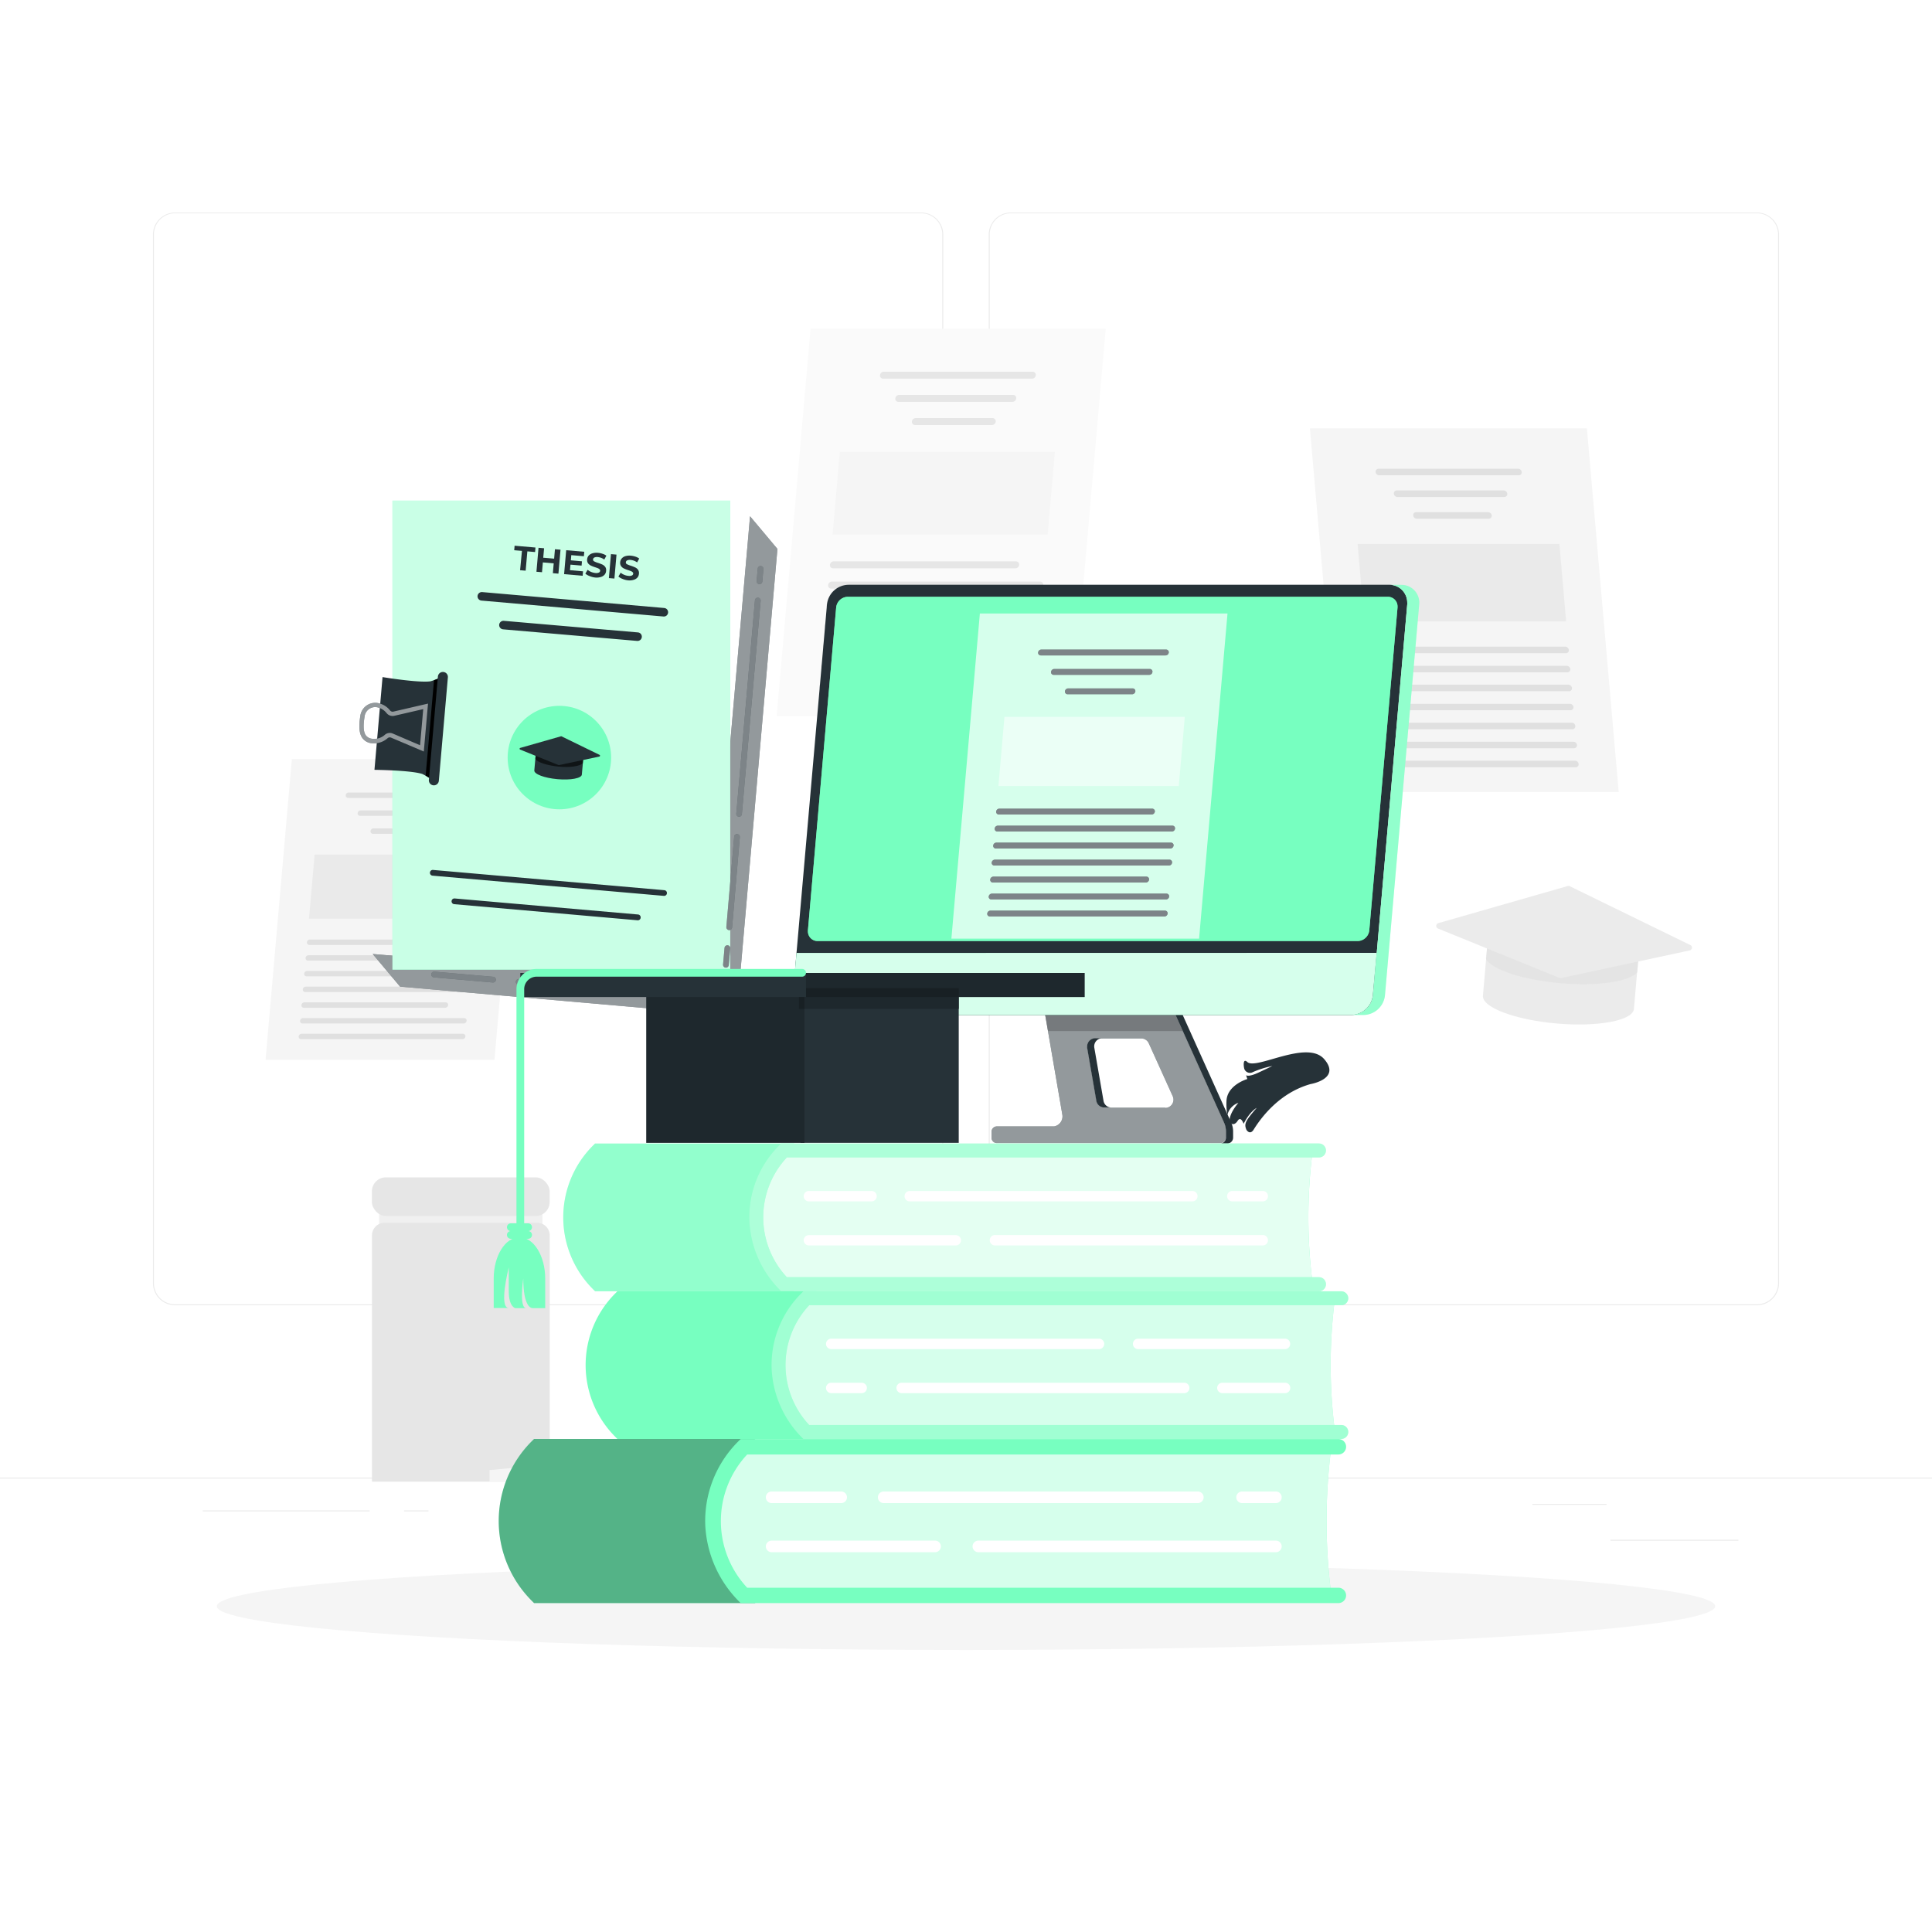 <svg class="animated" id="freepik_stories-thesis" xmlns="http://www.w3.org/2000/svg" viewBox="0 0 500 500" version="1.1" xmlns:xlink="http://www.w3.org/1999/xlink" xmlns:svgjs="http://svgjs.com/svgjs"><style>svg#freepik_stories-thesis:not(.animated) .animable {opacity: 0;}svg#freepik_stories-thesis.animated #freepik--background-complete--inject-227 {animation: 1s 1 forwards cubic-bezier(.36,-0.01,.5,1.38) lightSpeedRight;animation-delay: 0s;}svg#freepik_stories-thesis.animated #freepik--Shadow--inject-227 {animation: 1s 1 forwards cubic-bezier(.36,-0.01,.5,1.38) zoomOut;animation-delay: 0s;}svg#freepik_stories-thesis.animated #freepik--Thesis--inject-227 {animation: 1s 1 forwards cubic-bezier(.36,-0.01,.5,1.38) lightSpeedLeft,1.5s Infinite  linear floating;animation-delay: 0s,1s;}svg#freepik_stories-thesis.animated #freepik--Device--inject-227 {animation: 1s 1 forwards cubic-bezier(.36,-0.01,.5,1.38) slideUp,3s Infinite  linear floating;animation-delay: 0s,2s;}svg#freepik_stories-thesis.animated #freepik--graduation-cap--inject-227 {animation: 1s 1 forwards cubic-bezier(.36,-0.01,.5,1.38) lightSpeedLeft,1.5s Infinite  linear wind;animation-delay: 0s,1s;}svg#freepik_stories-thesis.animated #freepik--Books--inject-227 {animation: 1s 1 forwards cubic-bezier(.36,-0.01,.5,1.38) zoomOut;animation-delay: 0s;}svg#freepik_stories-thesis.animated #el1fz9vw07zpk {animation: 2.8s 1 forwards ease-in slideDown;animation-delay: 0s;}svg#freepik_stories-thesis.animated #elpy49qe52dgi {animation: 2.8s 1 forwards ease-in slideDown;animation-delay: 0.043s;opacity: 0}svg#freepik_stories-thesis.animated #elvwmk8qtf7v {animation: 2.8s 1 forwards ease-in slideDown;animation-delay: 0.086s;opacity: 0}svg#freepik_stories-thesis.animated #el4c4vhbnjvkm {animation: 2.8s 1 forwards ease-in slideDown;animation-delay: 0.129s;opacity: 0}svg#freepik_stories-thesis.animated #ell87lr3fqb8o {animation: 2.8s 1 forwards ease-in slideDown;animation-delay: 0.172s;opacity: 0}svg#freepik_stories-thesis.animated #el5else9h9bar {animation: 2.8s 1 forwards ease-in slideDown;animation-delay: 0.215s;opacity: 0}svg#freepik_stories-thesis.animated #elli5e10k0zm8 {animation: 2.8s 1 forwards ease-in slideDown;animation-delay: 0.258s;opacity: 0}svg#freepik_stories-thesis.animated #el5pzutshhykc {animation: 2.8s 1 forwards ease-in slideDown;animation-delay: 0.302s;opacity: 0}svg#freepik_stories-thesis.animated #eljqzsq737kj {animation: 2.8s 1 forwards ease-in slideDown;animation-delay: 0.345s;opacity: 0}svg#freepik_stories-thesis.animated #el07fmzvj3rlib {animation: 2.8s 1 forwards ease-in slideDown;animation-delay: 0.388s;opacity: 0}svg#freepik_stories-thesis.animated #elzs7iaue25vf {animation: 2.8s 1 forwards ease-in slideDown;animation-delay: 0.431s;opacity: 0}svg#freepik_stories-thesis.animated #el5llbfxbuo1 {animation: 2.8s 1 forwards ease-in slideDown;animation-delay: 0.474s;opacity: 0}svg#freepik_stories-thesis.animated #elk7zpzsv78tp {animation: 2.8s 1 forwards ease-in slideDown;animation-delay: 0.517s;opacity: 0}svg#freepik_stories-thesis.animated #elzxvi5uh73n {animation: 2.8s 1 forwards ease-in slideDown;animation-delay: 0.56s;opacity: 0}svg#freepik_stories-thesis.animated #ely1clfhy0s8k {animation: 2.8s 1 forwards ease-in slideDown;animation-delay: 0.603s;opacity: 0}svg#freepik_stories-thesis.animated #el27x20qnk1rg {animation: 2.8s 1 forwards ease-in slideDown;animation-delay: 0.646s;opacity: 0}svg#freepik_stories-thesis.animated #eloybf5lug3cj {animation: 2.8s 1 forwards ease-in slideDown;animation-delay: 0.689s;opacity: 0}svg#freepik_stories-thesis.animated #elkh7p8rdvngm {animation: 2.8s 1 forwards ease-in slideDown;animation-delay: 0.732s;opacity: 0}svg#freepik_stories-thesis.animated #elgnr7jpwbi6 {animation: 2.8s 1 forwards ease-in slideDown;animation-delay: 0.775s;opacity: 0}svg#freepik_stories-thesis.animated #elayselv0hgap {animation: 2.8s 1 forwards ease-in slideDown;animation-delay: 0.818s;opacity: 0}svg#freepik_stories-thesis.animated #el2rbi0c6q9wu {animation: 2.8s 1 forwards ease-in slideDown;animation-delay: 0.862s;opacity: 0}svg#freepik_stories-thesis.animated #el3jbtkpfg3jl {animation: 2.8s 1 forwards ease-in slideDown;animation-delay: 0.905s;opacity: 0}svg#freepik_stories-thesis.animated #elkdzrtimz9a {animation: 2.8s 1 forwards ease-in slideDown;animation-delay: 0.948s;opacity: 0}svg#freepik_stories-thesis.animated #el0o7dow1q2scj {animation: 2.8s 1 forwards ease-in slideDown;animation-delay: 0.991s;opacity: 0}svg#freepik_stories-thesis.animated #elbppakjd8efm {animation: 2.8s 1 forwards ease-in slideDown;animation-delay: 1.034s;opacity: 0}svg#freepik_stories-thesis.animated #elg74u7nr3xfg {animation: 2.8s 1 forwards ease-in slideDown;animation-delay: 1.077s;opacity: 0}svg#freepik_stories-thesis.animated #ely5c9q68b2bs {animation: 2.8s 1 forwards ease-in slideDown;animation-delay: 1.12s;opacity: 0}svg#freepik_stories-thesis.animated #elym601txegl {animation: 2.8s 1 forwards ease-in slideDown;animation-delay: 1.163s;opacity: 0}svg#freepik_stories-thesis.animated #ely20a2zuc0xc {animation: 2.8s 1 forwards ease-in slideDown;animation-delay: 1.206s;opacity: 0}svg#freepik_stories-thesis.animated #elo9dn6a662k {animation: 2.8s 1 forwards ease-in slideDown;animation-delay: 1.249s;opacity: 0}svg#freepik_stories-thesis.animated #elljto77i7ulg {animation: 2.8s 1 forwards ease-in slideDown;animation-delay: 1.292s;opacity: 0}svg#freepik_stories-thesis.animated #elbgch0mdt96q {animation: 2.8s 1 forwards ease-in slideDown;animation-delay: 1.335s;opacity: 0}svg#freepik_stories-thesis.animated #eldhzi3jfhvgp {animation: 2.8s 1 forwards ease-in slideDown;animation-delay: 1.378s;opacity: 0}svg#freepik_stories-thesis.animated #el8s6r7vi4s2q {animation: 2.8s 1 forwards ease-in slideDown;animation-delay: 1.422s;opacity: 0}svg#freepik_stories-thesis.animated #elcsm7ccmtv6n {animation: 2.8s 1 forwards ease-in slideDown;animation-delay: 1.465s;opacity: 0}svg#freepik_stories-thesis.animated #eloeqbf8huazf {animation: 2.8s 1 forwards ease-in slideDown;animation-delay: 1.508s;opacity: 0}svg#freepik_stories-thesis.animated #elk47v3rpifad {animation: 2.8s 1 forwards ease-in slideDown;animation-delay: 1.551s;opacity: 0}svg#freepik_stories-thesis.animated #el1b2t197zb8y {animation: 2.8s 1 forwards ease-in slideDown;animation-delay: 1.594s;opacity: 0}svg#freepik_stories-thesis.animated #eljpin0odh56 {animation: 2.8s 1 forwards ease-in slideDown;animation-delay: 1.637s;opacity: 0}svg#freepik_stories-thesis.animated #eln668k7538o {animation: 2.8s 1 forwards ease-in slideDown;animation-delay: 1.68s;opacity: 0}svg#freepik_stories-thesis.animated #elw8unerj8mpb {animation: 2.8s 1 forwards ease-in slideDown;animation-delay: 1.723s;opacity: 0}svg#freepik_stories-thesis.animated #elwxhh6wof2ol {animation: 2.8s 1 forwards ease-in slideDown;animation-delay: 1.766s;opacity: 0}svg#freepik_stories-thesis.animated #elodjl9abfda {animation: 2.8s 1 forwards ease-in slideDown;animation-delay: 1.809s;opacity: 0}svg#freepik_stories-thesis.animated #ele6lxllg9nxv {animation: 2.8s 1 forwards ease-in slideDown;animation-delay: 1.852s;opacity: 0}svg#freepik_stories-thesis.animated #el7yzmw133kij {animation: 2.8s 1 forwards ease-in slideDown;animation-delay: 1.895s;opacity: 0}svg#freepik_stories-thesis.animated #elbrb6z7l6np {animation: 2.8s 1 forwards ease-in slideDown;animation-delay: 1.938s;opacity: 0}svg#freepik_stories-thesis.animated #elddmgn6q6sjq {animation: 2.8s 1 forwards ease-in slideDown;animation-delay: 1.982s;opacity: 0}svg#freepik_stories-thesis.animated #elay3r4hbymo {animation: 2.8s 1 forwards ease-in slideDown;animation-delay: 2.025s;opacity: 0}svg#freepik_stories-thesis.animated #eldv8lftbmc5 {animation: 2.8s 1 forwards ease-in slideDown;animation-delay: 2.068s;opacity: 0}svg#freepik_stories-thesis.animated #elxc8ye2x4209 {animation: 2.8s 1 forwards ease-in slideDown;animation-delay: 2.111s;opacity: 0}svg#freepik_stories-thesis.animated #elnztehl9i0ul {animation: 2.8s 1 forwards ease-in slideDown;animation-delay: 2.154s;opacity: 0}svg#freepik_stories-thesis.animated #elm9qpwdvc68 {animation: 2.8s 1 forwards ease-in slideDown;animation-delay: 2.197s;opacity: 0}svg#freepik_stories-thesis.animated #elr6a1dbgg1me {animation: 2.8s 1 forwards ease-in slideDown;animation-delay: 2.24s;opacity: 0}svg#freepik_stories-thesis.animated #elgs7yu77jt6w {animation: 2.8s 1 forwards ease-in slideDown;animation-delay: 2.283s;opacity: 0}svg#freepik_stories-thesis.animated #eluo9xmwebgmd {animation: 2.8s 1 forwards ease-in slideDown;animation-delay: 2.326s;opacity: 0}svg#freepik_stories-thesis.animated #eliqfk9npzdt {animation: 2.8s 1 forwards ease-in slideDown;animation-delay: 2.369s;opacity: 0}svg#freepik_stories-thesis.animated #elerl72wlaeyc {animation: 2.8s 1 forwards ease-in slideDown;animation-delay: 2.412s;opacity: 0}svg#freepik_stories-thesis.animated #elhi3pr382jyh {animation: 2.8s 1 forwards ease-in slideDown;animation-delay: 2.455s;opacity: 0}svg#freepik_stories-thesis.animated #el7ny8zsb923 {animation: 2.8s 1 forwards ease-in slideDown;animation-delay: 2.498s;opacity: 0}svg#freepik_stories-thesis.animated #elk7t50hurlzb {animation: 2.8s 1 forwards ease-in slideDown;animation-delay: 2.542s;opacity: 0}svg#freepik_stories-thesis.animated #elfnj2p0i6g97 {animation: 2.8s 1 forwards ease-in slideDown;animation-delay: 2.585s;opacity: 0}svg#freepik_stories-thesis.animated #elqiood24gng {animation: 2.8s 1 forwards ease-in slideDown;animation-delay: 2.628s;opacity: 0}svg#freepik_stories-thesis.animated #eljlcv3ym43xl {animation: 2.8s 1 forwards ease-in slideDown;animation-delay: 2.671s;opacity: 0}svg#freepik_stories-thesis.animated #elykxob4nnuy9 {animation: 2.8s 1 forwards ease-in slideDown;animation-delay: 2.714s;opacity: 0}svg#freepik_stories-thesis.animated #els3pxszvrll {animation: 2.8s 1 forwards ease-in slideDown;animation-delay: 2.757s;opacity: 0}svg#freepik_stories-thesis.animated #freepik--Character--inject-227 {animation: 2.8s 1 forwards ease-in slideDown;animation-delay: 0s;}            @keyframes lightSpeedRight {              from {                transform: translate3d(50%, 0, 0) skewX(-20deg);                opacity: 0;              }              60% {                transform: skewX(10deg);                opacity: 1;              }              80% {                transform: skewX(-2deg);              }              to {                opacity: 1;                transform: translate3d(0, 0, 0);              }            }                    @keyframes zoomOut {                0% {                    opacity: 0;                    transform: scale(1.5);                }                100% {                    opacity: 1;                    transform: scale(1);                }            }                    @keyframes lightSpeedLeft {              from {                transform: translate3d(-50%, 0, 0) skewX(20deg);                opacity: 0;              }              60% {                transform: skewX(-10deg);                opacity: 1;              }              80% {                transform: skewX(2deg);              }              to {                opacity: 1;                transform: translate3d(0, 0, 0);              }            }                    @keyframes floating {                0% {                    opacity: 1;                    transform: translateY(0px);                }                50% {                    transform: translateY(-10px);                }                100% {                    opacity: 1;                    transform: translateY(0px);                }            }                    @keyframes slideUp {                0% {                    opacity: 0;                    transform: translateY(30px);                }                100% {                    opacity: 1;                    transform: inherit;                }            }                    @keyframes wind {                0% {                    transform: rotate( 0deg );                }                25% {                    transform: rotate( 1deg );                }                75% {                    transform: rotate( -1deg );                }            }                    @keyframes slideDown {                0% {                    opacity: 0;                    transform: translateY(-30px);                }                100% {                    opacity: 1;                    transform: translateY(0);                }            }        </style><g id="freepik--background-complete--inject-227" class="animable" style="transform-origin: 250px 228.23px;"><rect x="416.78" y="398.49" width="33.12" height="0.25" style="fill: rgb(235, 235, 235); transform-origin: 433.34px 398.615px;" id="elnlv2g0a57an" class="animable"></rect><rect x="322.53" y="401.21" width="8.69" height="0.25" style="fill: rgb(235, 235, 235); transform-origin: 326.875px 401.335px;" id="ell4vtssclvmg" class="animable"></rect><rect x="396.59" y="389.21" width="19.19" height="0.25" style="fill: rgb(235, 235, 235); transform-origin: 406.185px 389.335px;" id="ellef92z9qn7f" class="animable"></rect><rect x="52.46" y="390.89" width="43.19" height="0.25" style="fill: rgb(235, 235, 235); transform-origin: 74.055px 391.015px;" id="ell1d1s30fzs" class="animable"></rect><rect x="104.56" y="390.89" width="6.33" height="0.25" style="fill: rgb(235, 235, 235); transform-origin: 107.725px 391.015px;" id="el06oa5zne2pwx" class="animable"></rect><rect x="131.47" y="395.11" width="93.68" height="0.25" style="fill: rgb(235, 235, 235); transform-origin: 178.31px 395.235px;" id="el0f27bz8jj3t" class="animable"></rect><path d="M238.4,337.8H45.3a5.71,5.71,0,0,1-5.71-5.71V60.66A5.71,5.71,0,0,1,45.3,55H238.4a5.71,5.71,0,0,1,5.71,5.71V332.09A5.71,5.71,0,0,1,238.4,337.8ZM45.3,55.2a5.47,5.47,0,0,0-5.46,5.46V332.09a5.47,5.47,0,0,0,5.46,5.46H238.4a5.47,5.47,0,0,0,5.46-5.46V60.66a5.47,5.47,0,0,0-5.46-5.46Z" style="fill: rgb(235, 235, 235); transform-origin: 141.85px 196.4px;" id="elxuj8ctdnsab" class="animable"></path><path d="M454.7,337.8H261.6a5.71,5.71,0,0,1-5.71-5.71V60.66A5.71,5.71,0,0,1,261.6,55H454.7a5.71,5.71,0,0,1,5.71,5.71V332.09A5.71,5.71,0,0,1,454.7,337.8ZM261.6,55.2a5.47,5.47,0,0,0-5.46,5.46V332.09a5.47,5.47,0,0,0,5.46,5.46H454.7a5.47,5.47,0,0,0,5.46-5.46V60.66a5.47,5.47,0,0,0-5.46-5.46Z" style="fill: rgb(235, 235, 235); transform-origin: 358.15px 196.4px;" id="elon122hi1gc" class="animable"></path><rect y="382.4" width="500" height="0.25" style="fill: rgb(235, 235, 235); transform-origin: 250px 382.525px;" id="elvxvsriqr9xd" class="animable"></rect><polygon points="418.92 204.99 347.23 204.99 339 110.86 410.69 110.86 418.92 204.99" style="fill: rgb(245, 245, 245); transform-origin: 378.96px 157.925px;" id="el8oencca9jid" class="animable"></polygon><path d="M393.05,123H356.92a.93.93,0,0,1-.92-.84h0a.77.77,0,0,1,.77-.85H392.9a.94.94,0,0,1,.92.85h0A.75.75,0,0,1,393.05,123Z" style="fill: rgb(224, 224, 224); transform-origin: 374.911px 122.155px;" id="el7es7qxtdyhj" class="animable"></path><path d="M405.19,169.05H361a.94.94,0,0,1-.92-.85h0a.77.77,0,0,1,.77-.85h44.25a1,1,0,0,1,.92.85h0A.77.77,0,0,1,405.19,169.05Z" style="fill: rgb(224, 224, 224); transform-origin: 383.05px 168.201px;" id="elyri0r39x4ji" class="animable"></path><path d="M405.62,174H355.1a.94.94,0,0,1-.92-.85h0a.77.77,0,0,1,.77-.85h50.53a1,1,0,0,1,.92.85h0A.77.77,0,0,1,405.62,174Z" style="fill: rgb(224, 224, 224); transform-origin: 380.29px 173.15px;" id="eld69jrqmzfpj" class="animable"></path><path d="M406.06,178.89H355.53a.94.94,0,0,1-.92-.85h0a.77.77,0,0,1,.77-.85h50.53a1,1,0,0,1,.92.85h0A.77.77,0,0,1,406.06,178.89Z" style="fill: rgb(224, 224, 224); transform-origin: 380.72px 178.04px;" id="elyyzhrcj7u3" class="animable"></path><path d="M406.49,183.81H356A1,1,0,0,1,355,183h0a.77.77,0,0,1,.77-.85h50.53a.94.94,0,0,1,.92.85h0A.77.77,0,0,1,406.49,183.81Z" style="fill: rgb(224, 224, 224); transform-origin: 381.108px 182.98px;" id="ellzgyylgn3l" class="animable"></path><path d="M406.92,188.73H362.67a1,1,0,0,1-.92-.85h0a.77.77,0,0,1,.77-.85h44.25a.94.94,0,0,1,.92.85h0A.77.77,0,0,1,406.92,188.73Z" style="fill: rgb(224, 224, 224); transform-origin: 384.72px 187.88px;" id="elm6nom5r1s1g" class="animable"></path><path d="M407.35,193.65H356.82a1,1,0,0,1-.92-.85h0a.76.76,0,0,1,.78-.84H407.2a.93.93,0,0,1,.92.84h0A.77.77,0,0,1,407.35,193.65Z" style="fill: rgb(224, 224, 224); transform-origin: 382.01px 192.805px;" id="el8v98bc98sjj" class="animable"></path><path d="M407.78,198.57H357.25a1,1,0,0,1-.92-.85h0a.76.76,0,0,1,.78-.84h50.52a.93.93,0,0,1,.92.84h0A.77.77,0,0,1,407.78,198.57Z" style="fill: rgb(224, 224, 224); transform-origin: 382.44px 197.725px;" id="eltg41oq3z9qs" class="animable"></path><path d="M389.31,128.62H361.65a.94.94,0,0,1-.92-.85h0a.76.76,0,0,1,.77-.85h27.66a.94.94,0,0,1,.92.85h0A.76.76,0,0,1,389.31,128.62Z" style="fill: rgb(224, 224, 224); transform-origin: 375.405px 127.77px;" id="elm4rmjph999f" class="animable"></path><path d="M385.28,134.24H366.66a.94.94,0,0,1-.92-.85h0a.75.75,0,0,1,.77-.84h18.63a.94.94,0,0,1,.92.84h0A.77.77,0,0,1,385.28,134.24Z" style="fill: rgb(224, 224, 224); transform-origin: 375.899px 133.395px;" id="eluhgxx4lmsd" class="animable"></path><g id="elyc7hr7iqkj"><polygon points="405.32 160.82 353.1 160.82 351.35 140.78 403.57 140.78 405.32 160.82" style="fill: rgb(224, 224, 224); opacity: 0.5; transform-origin: 378.335px 150.8px;" class="animable"></polygon></g><polygon points="68.73 274.25 127.97 274.25 134.77 196.47 75.53 196.47 68.73 274.25" style="fill: rgb(245, 245, 245); transform-origin: 101.75px 235.36px;" id="elz4yt5mgq2v" class="animable"></polygon><path d="M90.11,206.5H120a.79.79,0,0,0,.76-.7h0a.63.63,0,0,0-.64-.7H90.23a.77.77,0,0,0-.76.7h0A.63.63,0,0,0,90.11,206.5Z" style="fill: rgb(224, 224, 224); transform-origin: 105.115px 205.8px;" id="elq1aumd8job" class="animable"></path><path d="M80.07,244.55h36.56a.77.77,0,0,0,.76-.7h0a.63.63,0,0,0-.64-.7H80.2a.79.79,0,0,0-.77.7h0A.64.64,0,0,0,80.07,244.55Z" style="fill: rgb(224, 224, 224); transform-origin: 98.411px 243.85px;" id="elan66aus5qia" class="animable"></path><path d="M79.72,248.61h41.74a.77.77,0,0,0,.76-.7h0a.63.63,0,0,0-.64-.7H79.84a.78.78,0,0,0-.76.7h0A.63.63,0,0,0,79.72,248.61Z" style="fill: rgb(224, 224, 224); transform-origin: 100.65px 247.91px;" id="elfg4ftq43blw" class="animable"></path><path d="M79.36,252.68h41.75a.78.78,0,0,0,.76-.7h0a.63.63,0,0,0-.64-.7H79.48a.78.78,0,0,0-.76.7h0A.63.63,0,0,0,79.36,252.68Z" style="fill: rgb(224, 224, 224); transform-origin: 100.295px 251.98px;" id="elj8tan434cnr" class="animable"></path><path d="M79,256.74h41.74a.77.77,0,0,0,.76-.7h0a.63.63,0,0,0-.64-.7H79.13a.78.78,0,0,0-.76.7h0A.63.63,0,0,0,79,256.74Z" style="fill: rgb(224, 224, 224); transform-origin: 99.935px 256.04px;" id="elklrech6wjes" class="animable"></path><path d="M78.65,260.81h36.56a.78.78,0,0,0,.76-.7h0a.63.63,0,0,0-.64-.7H78.77a.78.78,0,0,0-.76.7h0A.63.63,0,0,0,78.65,260.81Z" style="fill: rgb(224, 224, 224); transform-origin: 96.99px 260.11px;" id="el463csv22pzw" class="animable"></path><path d="M78.29,264.88H120a.78.78,0,0,0,.76-.7h0a.63.63,0,0,0-.64-.7H78.42a.77.77,0,0,0-.76.7h0A.63.63,0,0,0,78.29,264.88Z" style="fill: rgb(224, 224, 224); transform-origin: 99.21px 264.18px;" id="elw2bfdrenmm" class="animable"></path><path d="M77.94,268.94h41.74a.77.77,0,0,0,.76-.7h0a.62.62,0,0,0-.63-.7H78.06a.77.77,0,0,0-.76.7h0A.63.63,0,0,0,77.94,268.94Z" style="fill: rgb(224, 224, 224); transform-origin: 98.871px 268.24px;" id="elmgwpvv23zfn" class="animable"></path><path d="M93.2,211.14h22.85a.77.77,0,0,0,.76-.7h0a.63.63,0,0,0-.63-.7H93.32a.78.78,0,0,0-.76.7h0A.63.63,0,0,0,93.2,211.14Z" style="fill: rgb(224, 224, 224); transform-origin: 104.685px 210.44px;" id="el06upwvudh9kx" class="animable"></path><path d="M96.52,215.79h15.4a.79.79,0,0,0,.76-.7h0a.64.64,0,0,0-.64-.7H96.65a.77.77,0,0,0-.76.7h0A.63.63,0,0,0,96.52,215.79Z" style="fill: rgb(224, 224, 224); transform-origin: 104.284px 215.09px;" id="el7g4a90e5h5" class="animable"></path><g id="el5up5ememtgw"><polygon points="79.97 237.75 123.11 237.75 124.56 221.19 81.42 221.19 79.97 237.75" style="fill: rgb(224, 224, 224); opacity: 0.5; transform-origin: 102.265px 229.47px;" class="animable"></polygon></g><polygon points="201 185.38 277.38 185.38 286.16 85.08 209.77 85.08 201 185.38" style="fill: rgb(250, 250, 250); transform-origin: 243.58px 135.23px;" id="elgsi7pfe1ybl" class="animable"></polygon><path d="M228.56,98h38.5a1,1,0,0,0,1-.9h0a.81.81,0,0,0-.82-.9h-38.5a1,1,0,0,0-1,.9h0A.81.81,0,0,0,228.56,98Z" style="fill: rgb(230, 230, 230); transform-origin: 247.9px 97.1px;" id="eldn42x9x2q4" class="animable"></path><path d="M215.62,147.08h47.14a1,1,0,0,0,1-.9h0a.82.82,0,0,0-.83-.9H215.78a1,1,0,0,0-1,.9h0A.81.81,0,0,0,215.62,147.08Z" style="fill: rgb(230, 230, 230); transform-origin: 239.269px 146.18px;" id="eld7vngnpduac" class="animable"></path><path d="M215.17,152.33H269a1,1,0,0,0,1-.91h0a.82.82,0,0,0-.83-.9H215.32a1,1,0,0,0-1,.9h0A.83.83,0,0,0,215.17,152.33Z" style="fill: rgb(230, 230, 230); transform-origin: 242.16px 151.425px;" id="elnjroq6ilioh" class="animable"></path><path d="M214.71,157.57h53.83a1,1,0,0,0,1-.9h0a.82.82,0,0,0-.82-.91H214.86a1,1,0,0,0-1,.91h0A.82.82,0,0,0,214.71,157.57Z" style="fill: rgb(230, 230, 230); transform-origin: 241.7px 156.665px;" id="eluq3a8d3hsxk" class="animable"></path><path d="M214.25,162.81h53.83a1,1,0,0,0,1-.9h0a.81.81,0,0,0-.82-.9H214.41a1,1,0,0,0-1,.9h0A.82.82,0,0,0,214.25,162.81Z" style="fill: rgb(230, 230, 230); transform-origin: 241.246px 161.91px;" id="elzy1du1v0qxe" class="animable"></path><path d="M213.79,168.05h47.14a1,1,0,0,0,1-.9h0a.81.81,0,0,0-.82-.9H214a1,1,0,0,0-1,.9h0A.8.8,0,0,0,213.79,168.05Z" style="fill: rgb(230, 230, 230); transform-origin: 237.464px 167.15px;" id="elbxjs68fwgxq" class="animable"></path><path d="M213.33,173.3h53.83a1,1,0,0,0,1-.91h0a.8.8,0,0,0-.82-.9H213.49a1,1,0,0,0-1,.9h0A.81.81,0,0,0,213.33,173.3Z" style="fill: rgb(230, 230, 230); transform-origin: 240.325px 172.395px;" id="elwoye1hqvo9" class="animable"></path><path d="M212.87,178.54H266.7a1,1,0,0,0,1-.9h0a.81.81,0,0,0-.82-.91H213a1,1,0,0,0-1,.91h0A.81.81,0,0,0,212.87,178.54Z" style="fill: rgb(230, 230, 230); transform-origin: 239.85px 177.636px;" id="elhiz1v1bnt5u" class="animable"></path><path d="M232.55,104H262a1,1,0,0,0,1-.9h0a.8.8,0,0,0-.82-.9H232.71a1,1,0,0,0-1,.9h0A.8.8,0,0,0,232.55,104Z" style="fill: rgb(230, 230, 230); transform-origin: 247.355px 103.1px;" id="eleekf6zkycd" class="animable"></path><path d="M236.84,110h19.85a1,1,0,0,0,1-.9h0a.82.82,0,0,0-.83-.9H237a1,1,0,0,0-1,.9h0A.82.82,0,0,0,236.84,110Z" style="fill: rgb(230, 230, 230); transform-origin: 246.845px 109.1px;" id="elwbk9eu3ifv" class="animable"></path><g id="elcxaihzhdbcj"><polygon points="215.49 138.31 271.13 138.31 272.99 116.96 217.36 116.96 215.49 138.31" style="fill: rgb(240, 240, 240); opacity: 0.5; transform-origin: 244.24px 127.635px;" class="animable"></polygon></g><path d="M422.86,261.11c-.26,3-9.24,4.71-20,3.77s-19.35-4.17-19.08-7.19l1.15-13.21L424,247.9Z" style="fill: rgb(235, 235, 235); transform-origin: 403.887px 254.809px;" id="elue9dshxh1gh" class="animable"></path><g id="elwcighb572lq"><path d="M384.57,248.17c1.49,2.74,9.42,5.41,19.16,6.27s18-.4,20-2.84l.32-3.7-39.13-3.42Z" style="fill: rgb(224, 224, 224); opacity: 0.6; transform-origin: 404.31px 249.595px;" class="animable"></path></g><path d="M403.63,253.1l-31.47-12.79a.74.74,0,0,1,.07-1.4l33.44-9.59a.72.72,0,0,1,.52,0l31.27,15.26a.74.74,0,0,1-.17,1.39l-33.22,7.13A.74.74,0,0,1,403.63,253.1Z" style="fill: rgb(235, 235, 235); transform-origin: 404.785px 241.202px;" id="elzubq20waq8" class="animable"></path><rect x="98.12" y="312.7" width="42.25" height="6.5" style="fill: rgb(240, 240, 240); transform-origin: 119.245px 315.95px;" id="elsuj40m4p0gm" class="animable"></rect><path d="M99.52,316.45H139a3.27,3.27,0,0,1,3.27,3.27v63.73h-46V319.72a3.26,3.26,0,0,1,3.27-3.27Z" style="fill: rgb(230, 230, 230); transform-origin: 119.27px 349.95px;" id="elj6jpc7n4pjh" class="animable"></path><rect x="96.25" y="304.7" width="46" height="10" rx="3.61" style="fill: rgb(230, 230, 230); transform-origin: 119.25px 309.7px;" id="elws272a2t78" class="animable"></rect><polygon points="148.2 383.45 126.7 383.45 126.7 380.45 148.2 378.45 148.2 383.45" style="fill: rgb(245, 245, 245); transform-origin: 137.45px 380.95px;" id="elzafcxujgxsd" class="animable"></polygon></g><g id="freepik--Shadow--inject-227" class="animable" style="transform-origin: 250px 415.69px;"><ellipse id="freepik--path--inject-227" cx="250" cy="415.69" rx="193.89" ry="11.32" style="fill: rgb(245, 245, 245); transform-origin: 250px 415.69px;" class="animable"></ellipse></g><g id="freepik--Thesis--inject-227" class="animable" style="transform-origin: 147.103px 194.476px;"><polygon points="194.11 133.61 183.53 254.51 96.45 246.89 103.54 255.34 190.62 262.96 201.2 142.06 194.11 133.61" style="fill: rgb(38, 50, 56); transform-origin: 148.825px 198.285px;" id="elvwhoyyickal" class="animable"></polygon><g id="el1z2vbe8ma98"><polygon points="194.11 133.61 183.53 254.51 96.45 246.89 103.54 255.34 190.62 262.96 201.2 142.06 194.11 133.61" style="fill: rgb(255, 255, 255); opacity: 0.5; transform-origin: 148.825px 198.285px;" class="animable"></polygon></g><g id="el28nav11ta2x"><rect x="101.57" y="129.57" width="87.41" height="121.37" style="fill: rgb(119, 255, 192); transform-origin: 145.275px 190.255px; transform: rotate(5deg);" class="animable"></rect></g><g id="el7bi0t3rjsx3"><rect x="101.57" y="129.57" width="87.41" height="121.37" style="fill: rgb(255, 255, 255); opacity: 0.6; transform-origin: 145.275px 190.255px; transform: rotate(5deg);" class="animable"></rect></g><path d="M196.49,151.17h0a.74.74,0,0,1-.67-.81l.28-3.19a.74.74,0,0,1,.8-.68h0a.74.74,0,0,1,.67.8l-.28,3.2A.74.74,0,0,1,196.49,151.17Z" style="fill: rgb(38, 50, 56); transform-origin: 196.695px 148.83px;" id="eldi7c6403o1q" class="animable"></path><path d="M191.22,211.37h0a.73.73,0,0,1-.67-.8l4.83-55.22a.73.73,0,0,1,.8-.67h0a.74.74,0,0,1,.68.8L192,210.7A.73.73,0,0,1,191.22,211.37Z" style="fill: rgb(38, 50, 56); transform-origin: 193.705px 183.024px;" id="elzbastyg7ev" class="animable"></path><path d="M188.66,240.71h0a.76.76,0,0,1-.68-.81L190,216.53a.73.73,0,0,1,.8-.67h0a.74.74,0,0,1,.67.8l-2,23.37A.75.75,0,0,1,188.66,240.71Z" style="fill: rgb(38, 50, 56); transform-origin: 189.725px 228.285px;" id="el7dw3ljqf68c" class="animable"></path><path d="M187.81,250.42h0a.74.74,0,0,1-.68-.8l.38-4.3a.74.74,0,0,1,.8-.68h0a.74.74,0,0,1,.67.8l-.37,4.31A.74.74,0,0,1,187.81,250.42Z" style="fill: rgb(38, 50, 56); transform-origin: 188.055px 247.53px;" id="el09jkb7d8kaxb" class="animable"></path><path d="M127.53,254.27l-15.25-1.33a.75.75,0,0,1-.67-.81h0a.74.74,0,0,1,.8-.67l15.25,1.33a.76.76,0,0,1,.68.81h0A.75.75,0,0,1,127.53,254.27Z" style="fill: rgb(38, 50, 56); transform-origin: 119.975px 252.865px;" id="elvfp60q7t04" class="animable"></path><path d="M164.92,257.54l-30.74-2.69a.74.74,0,0,1-.68-.8h0a.74.74,0,0,1,.81-.67l30.74,2.69a.74.74,0,0,1,.68.8h0A.74.74,0,0,1,164.92,257.54Z" style="fill: rgb(38, 50, 56); transform-origin: 149.615px 255.46px;" id="ell6fkbqib5q9" class="animable"></path><path d="M173.53,258.29l-4.18-.36a.74.74,0,0,1-.67-.8h0a.74.74,0,0,1,.8-.68l4.18.37a.74.74,0,0,1,.68.8h0A.74.74,0,0,1,173.53,258.29Z" style="fill: rgb(38, 50, 56); transform-origin: 171.51px 257.371px;" id="el19vb3kfm25u" class="animable"></path><g id="elino781up0cc"><g style="opacity: 0.4; transform-origin: 154.59px 202.39px;" class="animable"><path d="M196.49,151.17h0a.74.74,0,0,1-.67-.81l.28-3.19a.74.74,0,0,1,.8-.68h0a.74.74,0,0,1,.67.8l-.28,3.2A.74.74,0,0,1,196.49,151.17Z" style="fill: rgb(255, 255, 255); transform-origin: 196.695px 148.83px;" id="elszrukdvvgt" class="animable"></path><path d="M191.22,211.37h0a.73.73,0,0,1-.67-.8l4.83-55.22a.73.73,0,0,1,.8-.67h0a.74.74,0,0,1,.68.8L192,210.7A.73.73,0,0,1,191.22,211.37Z" style="fill: rgb(255, 255, 255); transform-origin: 193.705px 183.024px;" id="elferfjiagigl" class="animable"></path><path d="M188.66,240.71h0a.76.76,0,0,1-.68-.81L190,216.53a.73.73,0,0,1,.8-.67h0a.74.74,0,0,1,.67.8l-2,23.37A.75.75,0,0,1,188.66,240.71Z" style="fill: rgb(255, 255, 255); transform-origin: 189.725px 228.285px;" id="el6b9spzxrnwq" class="animable"></path><path d="M187.81,250.42h0a.74.74,0,0,1-.68-.8l.38-4.3a.74.74,0,0,1,.8-.68h0a.74.74,0,0,1,.67.8l-.37,4.31A.74.74,0,0,1,187.81,250.42Z" style="fill: rgb(255, 255, 255); transform-origin: 188.055px 247.53px;" id="elr43y3wou7j" class="animable"></path><path d="M127.53,254.27l-15.25-1.33a.75.75,0,0,1-.67-.81h0a.74.74,0,0,1,.8-.67l15.25,1.33a.76.76,0,0,1,.68.81h0A.75.75,0,0,1,127.53,254.27Z" style="fill: rgb(255, 255, 255); transform-origin: 119.975px 252.865px;" id="ell4huqf3s59q" class="animable"></path><path d="M164.92,257.54l-30.74-2.69a.74.74,0,0,1-.68-.8h0a.74.74,0,0,1,.81-.67l30.74,2.69a.74.74,0,0,1,.68.8h0A.74.74,0,0,1,164.92,257.54Z" style="fill: rgb(255, 255, 255); transform-origin: 149.615px 255.46px;" id="eltxjt6r3dsp" class="animable"></path><path d="M173.53,258.29l-4.18-.36a.74.74,0,0,1-.67-.8h0a.74.74,0,0,1,.8-.68l4.18.37a.74.74,0,0,1,.68.8h0A.74.74,0,0,1,173.53,258.29Z" style="fill: rgb(255, 255, 255); transform-origin: 171.51px 257.371px;" id="elb2ssy38oht8" class="animable"></path></g></g><path d="M111.41,176.32c-3.09.45-12.41-1.09-12.41-1.09l-2.09,24s9.44.1,12.4,1.08a17.94,17.94,0,0,1,2.61,1.58l2.33-26.66A17.6,17.6,0,0,1,111.41,176.32Z" style="fill: rgb(38, 50, 56); transform-origin: 105.58px 188.56px;" id="eluxfdkv5c7u" class="animable"></path><path d="M110.16,200.72c.81.48,1.76,1.15,1.76,1.15l2.33-26.66s-1,.5-1.93.83Z" id="elebgm942d97e" class="animable" style="transform-origin: 112.205px 188.54px;"></path><path d="M112.17,203.24h0a1.3,1.3,0,0,1-1.18-1.4l2.34-26.75a1.29,1.29,0,0,1,1.41-1.18h0a1.28,1.28,0,0,1,1.17,1.4l-2.34,26.75A1.29,1.29,0,0,1,112.17,203.24Z" style="fill: rgb(38, 50, 56); transform-origin: 113.451px 188.575px;" id="elbcs2iektxih" class="animable"></path><path d="M110.77,182.09l-1.09,12.4-8.49-3.6a.87.87,0,0,0-.9.17,5.22,5.22,0,0,1-3.92,1.3,3.4,3.4,0,0,1-2.5-1.24c-1.13-1.44-.94-3.79-.61-5.9a3.89,3.89,0,0,1,4.25-3.31,5.22,5.22,0,0,1,3.41,1.92.86.86,0,0,0,.86.34Zm-2.06,10.78.82-9.35-7.5,1.73a2,2,0,0,1-2-.72A4.12,4.12,0,0,0,97.36,183a2.78,2.78,0,0,0-3,2.39c-.28,1.76-.49,3.92.38,5a2.35,2.35,0,0,0,1.72.81,4.09,4.09,0,0,0,3.1-1,1.94,1.94,0,0,1,2.06-.37Z" style="fill: rgb(38, 50, 56); transform-origin: 101.888px 188.19px;" id="elmxc34txuuvq" class="animable"></path><g id="el5fgna26too6"><g style="opacity: 0.5; transform-origin: 101.888px 188.19px;" class="animable"><path d="M110.77,182.09l-1.09,12.4-8.49-3.6a.87.87,0,0,0-.9.17,5.22,5.22,0,0,1-3.92,1.3,3.4,3.4,0,0,1-2.5-1.24c-1.13-1.44-.94-3.79-.61-5.9a3.89,3.89,0,0,1,4.25-3.31,5.22,5.22,0,0,1,3.41,1.92.86.86,0,0,0,.86.34Zm-2.06,10.78.82-9.35-7.5,1.73a2,2,0,0,1-2-.72A4.12,4.12,0,0,0,97.36,183a2.78,2.78,0,0,0-3,2.39c-.28,1.76-.49,3.92.38,5a2.35,2.35,0,0,0,1.72.81,4.09,4.09,0,0,0,3.1-1,1.94,1.94,0,0,1,2.06-.37Z" style="fill: rgb(255, 255, 255); transform-origin: 101.888px 188.19px;" id="elitpnmr6aaqm" class="animable"></path></g></g><path d="M135.08,142.57l-2-.17.1-1.17,5.4.47-.1,1.17-2-.18-.44,5-1.44-.12Z" style="fill: rgb(38, 50, 56); transform-origin: 135.83px 144.46px;" id="elq9isbdn18yp" class="animable"></path><path d="M145.06,142.26l-.54,6.2-1.44-.12.22-2.54-2.81-.25-.22,2.54-1.44-.12.54-6.2,1.44.12-.22,2.45,2.82.24.21-2.44Z" style="fill: rgb(38, 50, 56); transform-origin: 141.945px 145.115px;" id="el5d14z9g18hu" class="animable"></path><path d="M150.89,147.86l-.1,1.15-4.8-.42.54-6.2,4.68.41-.1,1.15-3.26-.28-.11,1.34,2.87.26-.09,1.11-2.88-.25-.13,1.43Z" style="fill: rgb(38, 50, 56); transform-origin: 148.6px 145.7px;" id="elecw4jvw9v8" class="animable"></path><path d="M152.55,149.07a3.52,3.52,0,0,1-1.06-.61l.59-1a3.18,3.18,0,0,0,.9.55,3.92,3.92,0,0,0,1.08.28,1.74,1.74,0,0,0,.92-.11.54.54,0,0,0,.34-.45.51.51,0,0,0-.14-.39,1.45,1.45,0,0,0-.42-.27c-.18-.08-.42-.16-.72-.26a9.28,9.28,0,0,1-1.13-.44,2,2,0,0,1-.73-.6,1.49,1.49,0,0,1-.23-1,1.72,1.72,0,0,1,.37-.95,2.1,2.1,0,0,1,1-.62,3.7,3.7,0,0,1,1.46-.13,5,5,0,0,1,1.15.25,3.27,3.27,0,0,1,1,.49l-.54,1a3.5,3.5,0,0,0-1.67-.64,1.71,1.71,0,0,0-.91.12.61.61,0,0,0-.33.49.5.5,0,0,0,.29.5,5.2,5.2,0,0,0,1,.4,11.55,11.55,0,0,1,1.13.43,2,2,0,0,1,.73.6,1.43,1.43,0,0,1,.23,1,1.66,1.66,0,0,1-.38,1,2.05,2.05,0,0,1-1,.62,3.77,3.77,0,0,1-1.47.13A5.11,5.11,0,0,1,152.55,149.07Z" style="fill: rgb(38, 50, 56); transform-origin: 154.21px 146.265px;" id="elcox3b8zfbm" class="animable"></path><path d="M158.12,143.41l1.43.12-.54,6.2-1.43-.12Z" style="fill: rgb(38, 50, 56); transform-origin: 158.565px 146.57px;" id="ellksw7bq1tui" class="animable"></path><path d="M161.11,149.82a3.4,3.4,0,0,1-1.06-.61l.58-1a3.24,3.24,0,0,0,.91.55,3.43,3.43,0,0,0,1.08.27,1.67,1.67,0,0,0,.92-.1.54.54,0,0,0,.33-.46.44.44,0,0,0-.14-.38,1.17,1.17,0,0,0-.42-.27,7.24,7.24,0,0,0-.71-.26,8.67,8.67,0,0,1-1.13-.44,1.8,1.8,0,0,1-.73-.61,1.45,1.45,0,0,1-.24-1,1.73,1.73,0,0,1,.38-.95,2,2,0,0,1,.94-.62,3.74,3.74,0,0,1,1.46-.13,5.46,5.46,0,0,1,1.15.24,3.62,3.62,0,0,1,1,.5l-.54,1a3.43,3.43,0,0,0-1.68-.64,1.66,1.66,0,0,0-.9.12.58.58,0,0,0-.34.49.5.5,0,0,0,.29.5,6,6,0,0,0,1,.39,11.28,11.28,0,0,1,1.13.44,1.93,1.93,0,0,1,.73.6,1.48,1.48,0,0,1,.24,1,1.73,1.73,0,0,1-.38,1,2,2,0,0,1-1,.61,3.61,3.61,0,0,1-1.47.13A5,5,0,0,1,161.11,149.82Z" style="fill: rgb(38, 50, 56); transform-origin: 162.74px 147.001px;" id="elfkbwsc5rgrl" class="animable"></path><path d="M171.7,159.55l-47.11-4.12a1.11,1.11,0,0,1-1-1.2h0a1.12,1.12,0,0,1,1.21-1l47.1,4.12a1.1,1.1,0,0,1,1,1.2h0A1.1,1.1,0,0,1,171.7,159.55Z" style="fill: rgb(38, 50, 56); transform-origin: 148.245px 156.39px;" id="el4vv314knkcy" class="animable"></path><path d="M164.9,165.87l-34.71-3a1.11,1.11,0,0,1-1-1.2h0a1.12,1.12,0,0,1,1.21-1l34.7,3a1.1,1.1,0,0,1,1,1.2h0A1.11,1.11,0,0,1,164.9,165.87Z" style="fill: rgb(38, 50, 56); transform-origin: 147.645px 163.27px;" id="el7vq65hoxhll" class="animable"></path><path d="M172.6,231.18a.73.73,0,0,1-.8.67l-59.86-5.23a.74.74,0,0,1-.67-.81h0a.73.73,0,0,1,.8-.67l59.86,5.24a.73.73,0,0,1,.67.8Z" style="fill: rgb(38, 50, 56); transform-origin: 141.935px 228.495px;" id="elrpiylogse6l" class="animable"></path><path d="M165.8,237.5a.73.73,0,0,1-.8.67L117.54,234a.74.74,0,0,1-.67-.8h0a.74.74,0,0,1,.8-.68l47.46,4.15a.74.74,0,0,1,.67.81Z" style="fill: rgb(38, 50, 56); transform-origin: 141.335px 235.345px;" id="elcwjn644vt2s" class="animable"></path><g id="elblolp6afu3k"><circle cx="144.77" cy="196.06" r="13.39" style="fill: rgb(119, 255, 192); transform-origin: 144.77px 196.06px; transform: rotate(-40deg);" class="animable"></circle></g><path d="M150.58,200.47c-.08.95-2.9,1.48-6.3,1.18s-6.08-1.31-6-2.26l.37-4.15,12.3,1.07Z" style="fill: rgb(38, 50, 56); transform-origin: 144.614px 198.487px;" id="elw8hppisf2ve" class="animable"></path><g id="elsfhudcj2tlk"><path d="M138.55,196.4c.47.86,3,1.7,6,2s5.66-.13,6.28-.9l.1-1.16-12.3-1.07Z" style="opacity: 0.6; transform-origin: 144.74px 196.883px;" class="animable"></path></g><path d="M144.54,198l-9.9-4a.23.23,0,0,1,0-.44l10.51-3a.18.18,0,0,1,.16,0l9.83,4.79a.24.24,0,0,1,0,.44L144.68,198A.32.32,0,0,1,144.54,198Z" style="fill: rgb(38, 50, 56); transform-origin: 144.881px 194.274px;" id="el6ohgivbw8rw" class="animable"></path></g><g id="freepik--Device--inject-227" class="animable animator-active" style="transform-origin: 286.219px 223.639px;"><path d="M316.76,290.51l-14-31.09H269.94l5,29.09a2.63,2.63,0,0,1-2.14,3l-.42,0H258a1.39,1.39,0,0,0-1.39,1.39h0v1.54a1.39,1.39,0,0,0,1.39,1.39h57.73a1.51,1.51,0,0,0,1.51-1.51v-1.6A5.49,5.49,0,0,0,316.76,290.51Zm-15.18-3.84H285.83a2.1,2.1,0,0,1-2.07-1.75l-2.38-13.73a2.1,2.1,0,0,1,1.72-2.43l.36,0h11.91a2.1,2.1,0,0,1,1.92,1.23l6.21,13.73a2.13,2.13,0,0,1-1.92,3Z" style="fill: rgb(38, 50, 56); transform-origin: 286.925px 277.625px;" id="elrac4c95lhx" class="animable"></path><g id="elxrrucqeyw19"><path d="M316.76,290.51l-14-31.09H269.94l5,29.09a2.63,2.63,0,0,1-2.14,3l-.42,0H258a1.39,1.39,0,0,0-1.39,1.39h0v1.54a1.39,1.39,0,0,0,1.39,1.39h57.73a1.51,1.51,0,0,0,1.51-1.51v-1.6A5.49,5.49,0,0,0,316.76,290.51Zm-15.18-3.84H285.83a2.1,2.1,0,0,1-2.07-1.75l-2.38-13.73a2.1,2.1,0,0,1,1.72-2.43l.36,0h11.91a2.1,2.1,0,0,1,1.92,1.23l6.21,13.73a2.13,2.13,0,0,1-1.92,3Z" style="fill: rgb(255, 255, 255); opacity: 0.5; transform-origin: 286.925px 277.625px;" class="animable"></path></g><g id="ely2774d9wzpq"><path d="M301.58,286.67H285.83a2.1,2.1,0,0,1-2.07-1.75l-2.38-13.73a2.1,2.1,0,0,1,1.72-2.43l.36,0h11.91a2.1,2.1,0,0,1,1.92,1.23l6.21,13.73a2.13,2.13,0,0,1-1.92,3Z" style="fill: rgb(255, 255, 255); isolation: isolate; opacity: 0.2; transform-origin: 292.517px 277.74px;" class="animable"></path></g><path d="M285.31,268.7h-1.85a2.1,2.1,0,0,0-2.11,2.1,2.19,2.19,0,0,0,0,.36l2.38,13.73a2.08,2.08,0,0,0,2.07,1.74h1.86a2.08,2.08,0,0,1-2.07-1.74l-2.38-13.73a2.09,2.09,0,0,1,1.72-2.43A2.07,2.07,0,0,1,285.31,268.7Z" style="fill: rgb(38, 50, 56); transform-origin: 284.501px 277.665px;" id="el8ae9thg785g" class="animable"></path><path d="M318.62,290.51l-14-31.07h-1.85l14,31.07a5.58,5.58,0,0,1,.5,2.31v1.61a1.52,1.52,0,0,1-1.51,1.51h1.86a1.52,1.52,0,0,0,1.51-1.51v-1.61A5.58,5.58,0,0,0,318.62,290.51Z" style="fill: rgb(38, 50, 56); transform-origin: 310.95px 277.69px;" id="el26sciryic1hk" class="animable"></path><g id="elpxdm97mvhu"><polygon points="302.72 259.42 269.93 259.42 271.22 266.84 306.08 266.84 302.72 259.42" style="isolation: isolate; opacity: 0.2; transform-origin: 288.005px 263.13px;" class="animable"></polygon></g><path d="M349.76,262.68H209.87a4.62,4.62,0,0,1-4.69-4.52,4.16,4.16,0,0,1,0-.61l8.84-101.09a5.68,5.68,0,0,1,5.56-5.12H359.5a4.59,4.59,0,0,1,4.69,4.52,4,4,0,0,1,0,.6l-8.85,101.1A5.69,5.69,0,0,1,349.76,262.68Z" style="fill: rgb(38, 50, 56); transform-origin: 284.685px 207.01px;" id="el846gzyfjq87" class="animable"></path><path d="M206.16,246.63l-1,10.93a4.59,4.59,0,0,0,4.06,5.09,3,3,0,0,0,.6,0h139.9a5.68,5.68,0,0,0,5.56-5.12l1-10.93Z" style="fill: rgb(119, 255, 192); transform-origin: 280.705px 254.633px;" id="elv0wf2tdudb" class="animable"></path><g id="eltvh8hvd3bt"><path d="M206.16,246.63l-1,10.93a4.59,4.59,0,0,0,4.06,5.09,3,3,0,0,0,.6,0h139.9a5.68,5.68,0,0,0,5.56-5.12l1-10.93Z" style="fill: rgb(255, 255, 255); isolation: isolate; opacity: 0.7; transform-origin: 280.705px 254.633px;" class="animable"></path></g><path d="M351.34,243.54H211.63a2.49,2.49,0,0,1-2.54-2.45,1.69,1.69,0,0,1,0-.32l7.31-83.55a3.08,3.08,0,0,1,3-2.77H359.14a2.49,2.49,0,0,1,2.54,2.45c0,.1,0,.21,0,.32l-7.31,83.55A3.09,3.09,0,0,1,351.34,243.54Z" style="fill: rgb(119, 255, 192); transform-origin: 285.381px 198.995px;" id="elrq5gdxt3wra" class="animable"></path><g id="elwxtwcwoo7e"><path d="M351.34,243.54H211.63a2.49,2.49,0,0,1-2.54-2.45,1.69,1.69,0,0,1,0-.32l7.31-83.55a3.08,3.08,0,0,1,3-2.77H359.14a2.49,2.49,0,0,1,2.54,2.45c0,.1,0,.21,0,.32l-7.31,83.55A3.09,3.09,0,0,1,351.34,243.54Z" style="fill: rgb(119, 255, 192); isolation: isolate; opacity: 0.8; transform-origin: 285.381px 198.995px;" class="animable"></path></g><path d="M362.6,151.36h-3.1a4.59,4.59,0,0,1,4.69,4.52,4,4,0,0,1,0,.6l-8.85,101.08a5.68,5.68,0,0,1-5.56,5.12h3.1a5.67,5.67,0,0,0,5.55-5.12l8.85-101.09a4.6,4.6,0,0,0-4.07-5.08Z" style="fill: rgb(119, 255, 192); transform-origin: 358.544px 207.019px;" id="elry3105j4n9b" class="animable"></path><g id="el9skhfx6zplf"><path d="M362.6,151.36h-3.1a4.59,4.59,0,0,1,4.69,4.52,4,4,0,0,1,0,.6l-8.85,101.08a5.68,5.68,0,0,1-5.56,5.12h3.1a5.67,5.67,0,0,0,5.55-5.12l8.85-101.09a4.6,4.6,0,0,0-4.07-5.08Z" style="fill: rgb(255, 255, 255); isolation: isolate; opacity: 0.2; transform-origin: 358.544px 207.019px;" class="animable"></path></g><polygon points="246.22 242.92 310.32 242.92 317.68 158.77 253.59 158.77 246.22 242.92" style="fill: rgb(119, 255, 192); transform-origin: 281.95px 200.845px;" id="elqhv7xzy6km" class="animable"></polygon><g id="elgfa2stw7m2i"><polygon points="246.22 242.92 310.32 242.92 317.68 158.77 253.59 158.77 246.22 242.92" style="fill: rgb(255, 255, 255); opacity: 0.7; transform-origin: 281.95px 200.845px;" class="animable"></polygon></g><path d="M269.36,169.62h32.29a.85.85,0,0,0,.83-.76h0a.69.69,0,0,0-.69-.75h-32.3a.85.85,0,0,0-.83.75h0A.69.69,0,0,0,269.36,169.62Z" style="fill: rgb(38, 50, 56); transform-origin: 285.57px 168.865px;" id="el7auwtoac1m6" class="animable"></path><path d="M258.5,210.79h39.55a.85.85,0,0,0,.83-.76h0a.69.69,0,0,0-.7-.75H258.63a.83.83,0,0,0-.82.75h0A.68.68,0,0,0,258.5,210.79Z" style="fill: rgb(38, 50, 56); transform-origin: 278.344px 210.035px;" id="el086x8abdg6ah" class="animable"></path><path d="M258.11,215.19h45.17a.83.83,0,0,0,.82-.76h0a.68.68,0,0,0-.69-.75H258.25a.85.85,0,0,0-.83.75h0A.69.69,0,0,0,258.11,215.19Z" style="fill: rgb(38, 50, 56); transform-origin: 280.76px 214.435px;" id="ellywx8kyi968" class="animable"></path><path d="M257.73,219.59H302.9a.85.85,0,0,0,.82-.76h0a.68.68,0,0,0-.69-.76H257.86a.84.84,0,0,0-.82.76h0A.68.68,0,0,0,257.73,219.59Z" style="fill: rgb(38, 50, 56); transform-origin: 280.38px 218.83px;" id="eluk4yyg60c97" class="animable"></path><path d="M257.34,224h45.17a.83.83,0,0,0,.82-.76h0a.68.68,0,0,0-.69-.76H257.48a.85.85,0,0,0-.83.76h0A.69.69,0,0,0,257.34,224Z" style="fill: rgb(38, 50, 56); transform-origin: 279.991px 223.24px;" id="elasvsg5u3wi" class="animable"></path><path d="M257,228.39h39.55a.85.85,0,0,0,.83-.76h0a.69.69,0,0,0-.69-.76H257.09a.84.84,0,0,0-.82.76h0A.68.68,0,0,0,257,228.39Z" style="fill: rgb(38, 50, 56); transform-origin: 276.824px 227.631px;" id="el4dy1zd9bp7b" class="animable"></path><path d="M256.57,232.78h45.17a.84.84,0,0,0,.83-.75h0a.69.69,0,0,0-.7-.76H256.71a.85.85,0,0,0-.83.76h0A.68.68,0,0,0,256.57,232.78Z" style="fill: rgb(38, 50, 56); transform-origin: 279.225px 232.025px;" id="elte0h1391ibh" class="animable"></path><path d="M256.19,237.18h45.17a.84.84,0,0,0,.82-.75h0a.68.68,0,0,0-.69-.76H256.32a.84.84,0,0,0-.82.76h0A.68.68,0,0,0,256.19,237.18Z" style="fill: rgb(38, 50, 56); transform-origin: 278.841px 236.425px;" id="elguwcnxphfc" class="animable"></path><path d="M272.7,174.65h24.73a.83.83,0,0,0,.82-.76h0a.68.68,0,0,0-.69-.76H272.83a.85.85,0,0,0-.82.76h0A.68.68,0,0,0,272.7,174.65Z" style="fill: rgb(38, 50, 56); transform-origin: 285.13px 173.89px;" id="el7pt7lk5t7ji" class="animable"></path><path d="M276.3,179.67H293a.85.85,0,0,0,.83-.75h0a.69.69,0,0,0-.7-.76H276.43a.83.83,0,0,0-.82.76h0A.68.68,0,0,0,276.3,179.67Z" style="fill: rgb(38, 50, 56); transform-origin: 284.72px 178.915px;" id="elq88h7n7d40c" class="animable"></path><g id="el1ne3py4bzus"><g style="opacity: 0.4; transform-origin: 279.8px 202.645px;" class="animable"><path d="M269.36,169.62h32.29a.85.85,0,0,0,.83-.76h0a.69.69,0,0,0-.69-.75h-32.3a.85.85,0,0,0-.83.75h0A.69.69,0,0,0,269.36,169.62Z" style="fill: rgb(255, 255, 255); transform-origin: 285.57px 168.865px;" id="eldhc87yy8wiv" class="animable"></path><path d="M258.5,210.79h39.55a.85.85,0,0,0,.83-.76h0a.69.69,0,0,0-.7-.75H258.63a.83.83,0,0,0-.82.75h0A.68.68,0,0,0,258.5,210.79Z" style="fill: rgb(255, 255, 255); transform-origin: 278.344px 210.035px;" id="el9dr7q3zzqkr" class="animable"></path><path d="M258.11,215.19h45.17a.83.83,0,0,0,.82-.76h0a.68.68,0,0,0-.69-.75H258.25a.85.85,0,0,0-.83.75h0A.69.69,0,0,0,258.11,215.19Z" style="fill: rgb(255, 255, 255); transform-origin: 280.76px 214.435px;" id="elaul6zwlrj0i" class="animable"></path><path d="M257.73,219.59H302.9a.85.85,0,0,0,.82-.76h0a.68.68,0,0,0-.69-.76H257.86a.84.84,0,0,0-.82.76h0A.68.68,0,0,0,257.73,219.59Z" style="fill: rgb(255, 255, 255); transform-origin: 280.38px 218.83px;" id="elz609cm90t0g" class="animable"></path><path d="M257.34,224h45.17a.83.83,0,0,0,.82-.76h0a.68.68,0,0,0-.69-.76H257.48a.85.85,0,0,0-.83.76h0A.69.69,0,0,0,257.34,224Z" style="fill: rgb(255, 255, 255); transform-origin: 279.991px 223.24px;" id="elqnu8mtapamc" class="animable"></path><path d="M257,228.39h39.55a.85.85,0,0,0,.83-.76h0a.69.69,0,0,0-.69-.76H257.09a.84.84,0,0,0-.82.76h0A.68.68,0,0,0,257,228.39Z" style="fill: rgb(255, 255, 255); transform-origin: 276.824px 227.631px;" id="elfjxqb2yt7ba" class="animable"></path><path d="M256.57,232.78h45.17a.84.84,0,0,0,.83-.75h0a.69.69,0,0,0-.7-.76H256.71a.85.85,0,0,0-.83.76h0A.68.68,0,0,0,256.57,232.78Z" style="fill: rgb(255, 255, 255); transform-origin: 279.225px 232.025px;" id="elnj1vg8dakf" class="animable"></path><path d="M256.19,237.18h45.17a.84.84,0,0,0,.82-.75h0a.68.68,0,0,0-.69-.76H256.32a.84.84,0,0,0-.82.76h0A.68.68,0,0,0,256.19,237.18Z" style="fill: rgb(255, 255, 255); transform-origin: 278.841px 236.425px;" id="elvb9f62n2ra" class="animable"></path><path d="M272.7,174.65h24.73a.83.83,0,0,0,.82-.76h0a.68.68,0,0,0-.69-.76H272.83a.85.85,0,0,0-.82.76h0A.68.68,0,0,0,272.7,174.65Z" style="fill: rgb(255, 255, 255); transform-origin: 285.13px 173.89px;" id="elhzow5j912m6" class="animable"></path><path d="M276.3,179.67H293a.85.85,0,0,0,.83-.75h0a.69.69,0,0,0-.7-.76H276.43a.83.83,0,0,0-.82.76h0A.68.68,0,0,0,276.3,179.67Z" style="fill: rgb(255, 255, 255); transform-origin: 284.72px 178.915px;" id="elpvao4bn8gf" class="animable"></path></g></g><g id="el4aldxx2tbx3"><polygon points="258.39 203.43 305.07 203.43 306.63 185.52 259.95 185.52 258.39 203.43" style="fill: rgb(255, 255, 255); opacity: 0.5; transform-origin: 282.51px 194.475px;" class="animable"></polygon></g></g><g id="freepik--graduation-cap--inject-227" class="animable" style="transform-origin: 204.24px 294.65px;"><g id="elggxnhcehm4b"><rect x="207.18" y="257.16" width="40.94" height="38.61" style="fill: rgb(38, 50, 56); transform-origin: 227.65px 276.465px; transform: rotate(180deg);" class="animable"></rect></g><g id="el2a5nl60ebd2"><rect x="167.25" y="257.16" width="40.94" height="38.61" style="fill: rgb(38, 50, 56); transform-origin: 187.72px 276.465px; transform: rotate(180deg);" class="animable"></rect></g><g id="elbko03hkomr4"><rect x="206.78" y="255.73" width="41.34" height="5.36" style="fill: rgb(38, 50, 56); transform-origin: 227.45px 258.41px; transform: rotate(180deg);" class="animable"></rect></g><g id="eleomjxvvkajl"><rect x="206.78" y="251.8" width="73.93" height="6.23" style="fill: rgb(38, 50, 56); transform-origin: 243.745px 254.915px; transform: rotate(180deg);" class="animable"></rect></g><g id="elgcmm9xmbld8"><rect x="167.25" y="257.16" width="40.94" height="38.61" style="opacity: 0.2; transform-origin: 187.72px 276.465px; transform: rotate(180deg);" class="animable"></rect></g><g id="el6bqr4x9xu5r"><rect x="206.78" y="255.73" width="41.34" height="5.36" style="opacity: 0.2; transform-origin: 227.45px 258.41px; transform: rotate(180deg);" class="animable"></rect></g><g id="el7x37sre2s2s"><rect x="206.78" y="251.8" width="73.93" height="6.23" style="opacity: 0.2; transform-origin: 243.745px 254.915px; transform: rotate(180deg);" class="animable"></rect></g><g id="elxiem8f868l"><rect x="134.66" y="251.8" width="73.93" height="6.23" style="fill: rgb(38, 50, 56); transform-origin: 171.625px 254.915px; transform: rotate(180deg);" class="animable"></rect></g><path d="M134.66,317.6h0a1,1,0,0,0,1-1V256a3.23,3.23,0,0,1,3.23-3.24h68.7a1,1,0,0,0,1-1h0a1,1,0,0,0-1-1h-68.7a5.24,5.24,0,0,0-5.23,5.24V316.6A1,1,0,0,0,134.66,317.6Z" style="fill: rgb(119, 255, 192); transform-origin: 171.125px 284.18px;" id="elzv2etkj59hc" class="animable"></path><path d="M134.44,320.2c3.68,0,6.66,4.8,6.66,10.72v7.62h-3.3c-.36,0-2.38-.4-2.38-7.69,0,0-1.12,7.67.74,7.69h-2.81s-1.68-.32-1.68-4.38V328s-2.69,10.5,0,10.5h-3.9v-7.62C127.77,325,130.76,320.2,134.44,320.2Z" style="fill: rgb(119, 255, 192); transform-origin: 134.435px 329.37px;" id="eld6k2qfysw7j" class="animable"></path><path d="M132.2,318.6h4.48a1,1,0,0,0,1-1h0a1,1,0,0,0-1-1H132.2a1,1,0,0,0-1,1h0A1,1,0,0,0,132.2,318.6Z" style="fill: rgb(119, 255, 192); transform-origin: 134.44px 317.6px;" id="elm4d9bo2p92h" class="animable"></path><path d="M132.2,320.6h4.48a1,1,0,0,0,1-1h0a1,1,0,0,0-1-1H132.2a1,1,0,0,0-1,1h0A1,1,0,0,0,132.2,320.6Z" style="fill: rgb(119, 255, 192); transform-origin: 134.44px 319.6px;" id="eleebnktyj18n" class="animable"></path></g><g id="freepik--Books--inject-227" class="animable" style="transform-origin: 239px 355.41px;"><path d="M344.5,374.88H162.28v38H344.56A149.17,149.17,0,0,1,344.5,374.88Z" style="fill: rgb(119, 255, 192); transform-origin: 253.42px 393.88px;" id="elqcmqw4i8vhb" class="animable"></path><g id="elrzwuwxx8qw9"><path d="M344.5,374.88H162.28v38H344.56A149.17,149.17,0,0,1,344.5,374.88Z" style="fill: rgb(255, 255, 255); opacity: 0.7; transform-origin: 253.42px 393.88px;" class="animable"></path></g><path d="M195.48,414.88H138.21l-.58-.59a29.2,29.2,0,0,1,0-41.31l.58-.58h57.27l-3.41,3.41a25.22,25.22,0,0,0,0,35.65Z" style="fill: rgb(119, 255, 192); transform-origin: 162.275px 393.64px;" id="el446jh6o0f2n" class="animable"></path><g id="elll0atsm9t5"><g style="opacity: 0.3; transform-origin: 162.275px 393.64px;" class="animable"><path d="M195.48,414.88H138.21l-.58-.59a29.2,29.2,0,0,1,0-41.31l.58-.58h57.27l-3.41,3.41a25.22,25.22,0,0,0,0,35.65Z" id="eldztun4nw1ln" class="animable" style="transform-origin: 162.275px 393.64px;"></path></g></g><path d="M346.37,414.88H191.69l-.17-.17a30.06,30.06,0,0,1-9-20A29.08,29.08,0,0,1,191.1,373l.59-.58H346.37a2,2,0,0,1,2,2h0a2,2,0,0,1-2,2h-153a25.23,25.23,0,0,0,0,34.48h153a2,2,0,0,1,2,2h0A2,2,0,0,1,346.37,414.88Z" style="fill: rgb(119, 255, 192); transform-origin: 265.435px 393.65px;" id="el3vk0khj1jr" class="animable"></path><path d="M330.2,389h-8.75a1.5,1.5,0,0,1-1.5-1.5h0a1.5,1.5,0,0,1,1.5-1.5h8.75a1.5,1.5,0,0,1,1.5,1.5h0A1.5,1.5,0,0,1,330.2,389Z" style="fill: rgb(255, 255, 255); transform-origin: 325.825px 387.5px;" id="elno8i3maw4nm" class="animable"></path><path d="M310,389H228.7a1.5,1.5,0,0,1-1.5-1.5h0a1.5,1.5,0,0,1,1.5-1.5H310a1.5,1.5,0,0,1,1.5,1.5h0A1.5,1.5,0,0,1,310,389Z" style="fill: rgb(255, 255, 255); transform-origin: 269.35px 387.5px;" id="ells0au7v4a1q" class="animable"></path><path d="M217.7,389h-18a1.5,1.5,0,0,1-1.5-1.5h0a1.5,1.5,0,0,1,1.5-1.5h18a1.5,1.5,0,0,1,1.5,1.5h0A1.5,1.5,0,0,1,217.7,389Z" style="fill: rgb(255, 255, 255); transform-origin: 208.7px 387.5px;" id="ele8qe3srd2ak" class="animable"></path><path d="M330.2,401.71h-77a1.5,1.5,0,0,1-1.5-1.5h0a1.5,1.5,0,0,1,1.5-1.5h77a1.5,1.5,0,0,1,1.5,1.5h0A1.5,1.5,0,0,1,330.2,401.71Z" style="fill: rgb(255, 255, 255); transform-origin: 291.7px 400.21px;" id="elotf55a52bc" class="animable"></path><path d="M242,401.71H199.7a1.5,1.5,0,0,1-1.5-1.5h0a1.5,1.5,0,0,1,1.5-1.5H242a1.5,1.5,0,0,1,1.5,1.5h0A1.5,1.5,0,0,1,242,401.71Z" style="fill: rgb(255, 255, 255); transform-origin: 220.85px 400.21px;" id="eldy9ipsh979l" class="animable"></path><path d="M339.67,298.17h-164v34.2H339.73A134.07,134.07,0,0,1,339.67,298.17Z" style="fill: rgb(119, 255, 192); transform-origin: 257.7px 315.27px;" id="el4bve03unldm" class="animable"></path><g id="el46ynqp8mgx6"><path d="M339.67,298.17h-164v34.2H339.73A134.07,134.07,0,0,1,339.67,298.17Z" style="fill: rgb(255, 255, 255); opacity: 0.8; transform-origin: 257.7px 315.27px;" class="animable"></path></g><path d="M205.55,334.17H154l-.53-.53a26.28,26.28,0,0,1,0-37.17l.53-.53h51.54L202.48,299a22.71,22.71,0,0,0,0,32.09Z" style="fill: rgb(119, 255, 192); transform-origin: 175.66px 315.055px;" id="elgnxzuiekv5s" class="animable"></path><g id="els9u7bwz97m7"><g style="opacity: 0.2; transform-origin: 175.66px 315.055px;" class="animable"><path d="M205.55,334.17H154l-.53-.53a26.28,26.28,0,0,1,0-37.17l.53-.53h51.54L202.48,299a22.71,22.71,0,0,0,0,32.09Z" style="fill: rgb(255, 255, 255); transform-origin: 175.66px 315.055px;" id="el63uuhjkoq4m" class="animable"></path></g></g><path d="M341.35,334.17H202.14L202,334a27,27,0,0,1-8.06-18,26.1,26.1,0,0,1,7.68-19.53l.53-.53H341.35a1.8,1.8,0,0,1,1.8,1.8h0a1.8,1.8,0,0,1-1.8,1.8H203.64a22.7,22.7,0,0,0,0,31H341.35a1.8,1.8,0,0,1,1.8,1.8h0A1.8,1.8,0,0,1,341.35,334.17Z" style="fill: rgb(119, 255, 192); transform-origin: 268.535px 315.055px;" id="elcicbmgkkp1" class="animable"></path><g id="el00zwy5gcl255"><g style="opacity: 0.4; transform-origin: 268.535px 315.055px;" class="animable"><path d="M341.35,334.17H202.14L202,334a27,27,0,0,1-8.06-18,26.1,26.1,0,0,1,7.68-19.53l.53-.53H341.35a1.8,1.8,0,0,1,1.8,1.8h0a1.8,1.8,0,0,1-1.8,1.8H203.64a22.7,22.7,0,0,0,0,31H341.35a1.8,1.8,0,0,1,1.8,1.8h0A1.8,1.8,0,0,1,341.35,334.17Z" style="fill: rgb(255, 255, 255); transform-origin: 268.535px 315.055px;" id="el1cvziwv8gwv" class="animable"></path></g></g><path d="M326.8,310.92h-7.88a1.35,1.35,0,0,1-1.35-1.35h0a1.35,1.35,0,0,1,1.35-1.35h7.88a1.35,1.35,0,0,1,1.35,1.35h0A1.35,1.35,0,0,1,326.8,310.92Z" style="fill: rgb(255, 255, 255); transform-origin: 322.86px 309.57px;" id="el14ct00f9038j" class="animable"></path><path d="M308.57,310.92H235.45a1.34,1.34,0,0,1-1.35-1.35h0a1.34,1.34,0,0,1,1.35-1.35h73.12a1.34,1.34,0,0,1,1.35,1.35h0A1.34,1.34,0,0,1,308.57,310.92Z" style="fill: rgb(255, 255, 255); transform-origin: 272.01px 309.57px;" id="elkkv3v3pshwo" class="animable"></path><path d="M225.55,310.92h-16.2a1.34,1.34,0,0,1-1.35-1.35h0a1.34,1.34,0,0,1,1.35-1.35h16.2a1.34,1.34,0,0,1,1.35,1.35h0A1.34,1.34,0,0,1,225.55,310.92Z" style="fill: rgb(255, 255, 255); transform-origin: 217.45px 309.57px;" id="eljfpb77x7ky" class="animable"></path><path d="M326.8,322.32H257.5a1.34,1.34,0,0,1-1.35-1.35h0a1.34,1.34,0,0,1,1.35-1.35h69.3a1.35,1.35,0,0,1,1.35,1.35h0A1.35,1.35,0,0,1,326.8,322.32Z" style="fill: rgb(255, 255, 255); transform-origin: 292.15px 320.97px;" id="eltp43b96m24m" class="animable"></path><path d="M247.37,322.32h-38A1.34,1.34,0,0,1,208,321h0a1.34,1.34,0,0,1,1.35-1.35h38a1.34,1.34,0,0,1,1.35,1.35h0A1.34,1.34,0,0,1,247.37,322.32Z" style="fill: rgb(255, 255, 255); transform-origin: 228.35px 320.985px;" id="el34y3ykvotdm" class="animable"></path><path d="M345.44,336.4h-164v34.2H345.5A134.07,134.07,0,0,1,345.44,336.4Z" style="fill: rgb(119, 255, 192); transform-origin: 263.47px 353.5px;" id="elg8j9rv9zlaf" class="animable"></path><g id="elqtjcxbcyz4"><path d="M345.44,336.4h-164v34.2H345.5A134.07,134.07,0,0,1,345.44,336.4Z" style="fill: rgb(255, 255, 255); opacity: 0.7; transform-origin: 263.47px 353.5px;" class="animable"></path></g><path d="M211.33,372.4H159.78l-.52-.53a26.28,26.28,0,0,1,0-37.17l.52-.53h51.55l-3.07,3.07a22.68,22.68,0,0,0,0,32.09Z" style="fill: rgb(119, 255, 192); transform-origin: 181.445px 353.285px;" id="eluwmed9swh3d" class="animable"></path><path d="M347.13,372.4H207.91l-.15-.15a27,27,0,0,1-8.06-18,26.16,26.16,0,0,1,7.68-19.53l.53-.53H347.13a1.81,1.81,0,0,1,1.8,1.8h0a1.81,1.81,0,0,1-1.8,1.8H209.42a22.67,22.67,0,0,0,0,31H347.13a1.8,1.8,0,0,1,1.8,1.8h0A1.81,1.81,0,0,1,347.13,372.4Z" style="fill: rgb(119, 255, 192); transform-origin: 274.306px 353.295px;" id="elbab7cwb1k19" class="animable"></path><g id="el0xjr5dm46yu9"><g style="opacity: 0.3; transform-origin: 274.306px 353.295px;" class="animable"><path d="M347.13,372.4H207.91l-.15-.15a27,27,0,0,1-8.06-18,26.16,26.16,0,0,1,7.68-19.53l.53-.53H347.13a1.81,1.81,0,0,1,1.8,1.8h0a1.81,1.81,0,0,1-1.8,1.8H209.42a22.67,22.67,0,0,0,0,31H347.13a1.8,1.8,0,0,1,1.8,1.8h0A1.81,1.81,0,0,1,347.13,372.4Z" style="fill: rgb(255, 255, 255); transform-origin: 274.306px 353.295px;" id="elfaztnf934aq" class="animable"></path></g></g><path d="M215.12,357.85H223a1.35,1.35,0,0,1,1.35,1.35h0a1.36,1.36,0,0,1-1.35,1.35h-7.88a1.36,1.36,0,0,1-1.35-1.35h0A1.35,1.35,0,0,1,215.12,357.85Z" style="fill: rgb(255, 255, 255); transform-origin: 219.06px 359.2px;" id="elcmicera23fh" class="animable"></path><path d="M233.35,357.85h73.12a1.34,1.34,0,0,1,1.35,1.35h0a1.35,1.35,0,0,1-1.35,1.35H233.35A1.35,1.35,0,0,1,232,359.2h0A1.34,1.34,0,0,1,233.35,357.85Z" style="fill: rgb(255, 255, 255); transform-origin: 269.91px 359.2px;" id="elefr0lkusx3q" class="animable"></path><path d="M316.37,357.85h16.2a1.34,1.34,0,0,1,1.35,1.35h0a1.35,1.35,0,0,1-1.35,1.35h-16.2A1.36,1.36,0,0,1,315,359.2h0A1.35,1.35,0,0,1,316.37,357.85Z" style="fill: rgb(255, 255, 255); transform-origin: 324.46px 359.2px;" id="elelsm8lbwuz9" class="animable"></path><path d="M215.12,346.45h69.3a1.34,1.34,0,0,1,1.35,1.35h0a1.35,1.35,0,0,1-1.35,1.35h-69.3a1.36,1.36,0,0,1-1.35-1.35h0A1.35,1.35,0,0,1,215.12,346.45Z" style="fill: rgb(255, 255, 255); transform-origin: 249.77px 347.8px;" id="elpycupyzwrdg" class="animable"></path><path d="M294.55,346.45h38a1.34,1.34,0,0,1,1.35,1.35h0a1.35,1.35,0,0,1-1.35,1.35h-38a1.35,1.35,0,0,1-1.35-1.35h0A1.34,1.34,0,0,1,294.55,346.45Z" style="fill: rgb(255, 255, 255); transform-origin: 313.55px 347.8px;" id="el7c7tzxu2pi4" class="animable"></path></g><g id="freepik--Character--inject-227" class="animable" style="transform-origin: 349.08px 346.423px;"><path d="M317.41,285c.12-4.24,5.4-5.75,5.4-5.75s-.15-.41-.32-1c0,0,.48.6,3.17-.65s3.62-1.72,3.62-1.72a24.41,24.41,0,0,0-5,1.56,1.56,1.56,0,0,1-2.21-.7c-.21-.47-.53-3.08.74-1.89,2.27,2.12,15.44-5.88,19.89-.75s-3.54,6.46-3.54,6.46c-7.88,2.22-12.63,8.41-14.72,11.79-.86,1.38-1.76.34-1.93-.11-.54-1.44-.21-2.14,2.72-5.52,0,0-1.71.82-3.37,4.1-.45-1-.92-1.74-1.58-.72s-1.56,1.11-2,.19c-.08-.19-.37-1.77,2.21-4.88a4.44,4.44,0,0,0-2.84,3.11A15.26,15.26,0,0,1,317.41,285Z" style="fill: rgb(38, 50, 56); transform-origin: 330.72px 282.696px;" id="el1fz9vw07zpk" class="animable"></path><path d="M341.27,280s1.14-4.68-5.86-2.35-2.78,5.1-2.78,5.1Z" style="fill: rgb(119, 255, 192); transform-origin: 336.354px 279.875px;" id="elpy49qe52dgi" class="animable"></path><g id="elvwmk8qtf7v"><path d="M341.27,280s1.14-4.68-5.86-2.35-2.78,5.1-2.78,5.1Z" style="opacity: 0.2; transform-origin: 336.354px 279.875px;" class="animable"></path></g><path d="M343.25,281.94s1.38-5.65-7.08-2.84-3.36,6.17-3.36,6.17Z" style="fill: rgb(119, 255, 192); transform-origin: 337.31px 281.793px;" id="el4c4vhbnjvkm" class="animable"></path><path d="M340.18,317.67s2.44-5.88-9.48-8.13-14.19.44-10.7,4.8l4.82,3.33,9.78,3.23,4.19-1.81Z" style="fill: rgb(38, 50, 56); transform-origin: 329.447px 314.814px;" id="ell87lr3fqb8o" class="animable"></path><g id="el5else9h9bar"><path d="M340.18,317.67s2.44-5.88-9.48-8.13-14.19.44-10.7,4.8l4.82,3.33,9.78,3.23,4.19-1.81Z" style="opacity: 0.2; transform-origin: 329.447px 314.814px;" class="animable"></path></g><path d="M297.93,357.54c-18.34,42.3,4.94,58.81,33.95,57.82s81.44-17.14,74.18-37.41c-5.83-16.3-53.36-9.05-68.19-5.6l-7.47-11.83Z" style="fill: rgb(119, 255, 192); transform-origin: 349.08px 386.471px;" id="elli5e10k0zm8" class="animable"></path><g id="el5pzutshhykc"><path d="M297.93,357.54c-18.34,42.3,4.94,58.81,33.95,57.82s81.44-17.14,74.18-37.41c-5.83-16.3-53.36-9.05-68.19-5.6l-7.47-11.83Z" style="isolation: isolate; opacity: 0.2; transform-origin: 349.08px 386.471px;" class="animable"></path></g><polygon points="368.57 405.17 355.01 408.06 349.46 409.24 347.99 402.97 353.72 400.93 365.66 396.68 368.57 405.17" style="fill: rgb(238, 193, 187); transform-origin: 358.28px 402.96px;" id="eljqzsq737kj" class="animable"></polygon><g id="el07fmzvj3rlib"><polygon points="368.57 405.17 355.01 408.06 353.72 400.93 365.66 396.68 368.57 405.17" style="isolation: isolate; opacity: 0.2; transform-origin: 361.145px 402.37px;" class="animable"></polygon></g><polygon points="354.37 399.72 358.26 397.57 360.56 409.38 357.13 409.13 354.37 399.72" style="fill: rgb(119, 255, 192); transform-origin: 357.465px 403.475px;" id="elzs7iaue25vf" class="animable"></polygon><g id="el5llbfxbuo1"><polygon points="354.37 399.72 358.26 397.57 360.56 409.38 357.13 409.13 354.37 399.72" style="fill: rgb(255, 255, 255); opacity: 0.3; transform-origin: 357.465px 403.475px;" class="animable"></polygon></g><g id="elk7zpzsv78tp"><path d="M337.88,372.35s62.32-9.05,59.22,2.53c-2.37,8.84-28.12,19.47-28.12,19.47-24-11.73-43.77-11.29-43.77-11.29Z" style="isolation: isolate; opacity: 0.1; transform-origin: 361.211px 381.667px;" class="animable"></path></g><path d="M299.59,346.19c1.64-10.05,4.41-24.05,7.89-30.05a6.9,6.9,0,0,1,2.31-2.63s1.4-.12,3.82-.12h.18a80.4,80.4,0,0,1,24.84,4.18,68.41,68.41,0,0,1,8.14,3.32s-3.45,20.89-7.36,25-9,14.65-9,14.65l-32.47-3S298.52,352.69,299.59,346.19Z" style="fill: rgb(38, 50, 56); transform-origin: 322.355px 336.965px;" id="elzxvi5uh73n" class="animable"></path><path d="M336,311.3a30,30,0,0,1,1.93-3.79l-8.66-5.46a19.06,19.06,0,0,1,0,2.39c-.19,3-1.24,8.16-5.87,10,0,0,2,7.67,8.38,8.32a4.44,4.44,0,0,0,1,0,4.11,4.11,0,0,0,3.42-4.7s-1.15-.51-1.21-2.51A10.81,10.81,0,0,1,336,311.3Z" style="fill: rgb(238, 193, 187); transform-origin: 330.665px 312.419px;" id="ely1clfhy0s8k" class="animable"></path><g id="el27x20qnk1rg"><path d="M328.23,302.33a15.73,15.73,0,0,1,.24,2.37l0,.06s1.93,10.76,6.8,10.38a10.83,10.83,0,0,1,.54-4.3,31.74,31.74,0,0,1,1.54-4Z" style="isolation: isolate; opacity: 0.2; transform-origin: 332.79px 308.74px;" class="animable"></path></g><path d="M335.19,314.34c9.72,3.93,14.48-1.46,17-12.46,2-8.82.69-14.13-7.69-16.68C330.59,281,321.9,306.87,335.19,314.34Z" style="fill: rgb(238, 193, 187); transform-origin: 340.804px 300.181px;" id="eloybf5lug3cj" class="animable"></path><path d="M345.52,306.84a2.37,2.37,0,0,0,2.49-.27,18.76,18.76,0,0,1-1.37-4.22Z" style="fill: rgb(213, 135, 69); transform-origin: 346.765px 304.712px;" id="elkh7p8rdvngm" class="animable"></path><path d="M341.83,299.27c.17-.61.59-1,1-1l0,0,1.67-.17a1.9,1.9,0,0,1-1.1.52,1.48,1.48,0,0,1,.12,1.16c-.2.69-.73,1.15-1.19,1S341.63,300,341.83,299.27Z" style="fill: rgb(38, 50, 56); transform-origin: 343.129px 299.454px;" id="elgnr7jpwbi6" class="animable"></path><path d="M349.48,301.54c.17-.61.61-1,1-1l1.62-.17a1.91,1.91,0,0,1-1.1.51,1.47,1.47,0,0,1,.11,1.17c-.19.69-.72,1.15-1.18,1S349.29,302.23,349.48,301.54Z" style="fill: rgb(38, 50, 56); transform-origin: 350.753px 301.724px;" id="elayselv0hgap" class="animable"></path><path d="M341.43,294.84h0a.36.36,0,0,1,.34-.38,4.87,4.87,0,0,1,3.88,2,.36.36,0,0,1-.59.42,4.24,4.24,0,0,0-3.25-1.72.35.35,0,0,1-.2-.05A.33.33,0,0,1,341.43,294.84Z" style="fill: rgb(38, 50, 56); transform-origin: 343.573px 295.746px;" id="el2rbi0c6q9wu" class="animable"></path><path d="M353,298.69a3.6,3.6,0,0,0-3.19-.5h0a.39.39,0,0,1-.48-.2h0a.37.37,0,0,1,.19-.48,4.42,4.42,0,0,1,3.85.55l0,0a.34.34,0,0,1,.11.48.32.32,0,0,1-.19.15A.37.37,0,0,1,353,298.69Z" style="fill: rgb(38, 50, 56); transform-origin: 351.419px 298.007px;" id="el3jbtkpfg3jl" class="animable"></path><path d="M329.14,306.44c-5.52-8.55.84-29.64,15.14-24.91s8.11,19.19,8.11,19.19c2.49-9.88-1.63-11.36-6.44-12.64a7.44,7.44,0,0,0-8.44,3.56,10.87,10.87,0,0,1-6.47,4.88C327.31,300.09,329.18,306.44,329.14,306.44Z" style="fill: rgb(38, 50, 56); transform-origin: 340.443px 293.644px;" id="elkdzrtimz9a" class="animable"></path><path d="M343.23,309a2.79,2.79,0,0,1-2.78-2.37.21.21,0,0,1,.19-.24.22.22,0,0,1,.24.19,2.31,2.31,0,0,0,2.36,2,.24.24,0,0,1,.19.18.23.23,0,0,1-.19.26Z" style="fill: rgb(46, 53, 58); transform-origin: 341.94px 307.704px;" id="el0o7dow1q2scj" class="animable"></path><path d="M342.48,335.18s2.85,19.09,4.76,22.76,13.91,16,13.91,16l3.2-1.66s-11.28-14.1-12.08-16.74S349,330.75,349,330.75Z" style="fill: rgb(238, 193, 187); transform-origin: 353.415px 352.345px;" id="elbppakjd8efm" class="animable"></path><path d="M340.54,333.6l1.47-8.31,4.74-4.39c3.54,1.88,4.19,12.84,4.34,17.3.13,3.87.22,12.75,1.74,16.65,1.72,4.4,11,15.38,11,15.38l-4.37,3.12s-11-9.25-14.11-16.37S340.54,333.6,340.54,333.6Z" style="fill: rgb(38, 50, 56); transform-origin: 352.185px 347.125px;" id="elg74u7nr3xfg" class="animable"></path><path d="M348.76,410.66a.21.21,0,0,1,.2-.08.2.2,0,0,1,.17.13c0,.09,1.05,3.15.43,4.38a1,1,0,0,1-.57.46.74.74,0,0,1-.81-.15,3.42,3.42,0,0,1-.13-2.4A13.72,13.72,0,0,1,348.76,410.66Zm.57,3.86a8.76,8.76,0,0,0-.45-3.21c-.47,1.41-.85,3.36-.42,3.83.05.07.16.15.4.05a.55.55,0,0,0,.34-.31,2.06,2.06,0,0,0,.12-.35Z" style="fill: rgb(119, 255, 192); transform-origin: 348.824px 413.094px;" id="ely5c9q68b2bs" class="animable"></path><path d="M348.79,410.62a.21.21,0,0,1,.19-.08c.09,0,2.14.66,2.75,1.81a1.42,1.42,0,0,1,.1,1.07c-.15.49-.44.61-.66.58-.87,0-2.17-2.21-2.39-3.23l0-.07A.2.2,0,0,1,348.79,410.62Zm2.71,2.59a1,1,0,0,0-.1-.68,4.44,4.44,0,0,0-2.18-1.51c.37,1,1.45,2.56,2,2.62.06,0,.19,0,.29-.33v-.1Z" style="fill: rgb(119, 255, 192); transform-origin: 350.335px 412.271px;" id="elym601txegl" class="animable"></path><path d="M349,411.77c-2.72,2-4.68,2.2-6.73,8.23-.45,1.29-3.93,0-3.25-3.15,1.14-5.25,1.44-4,2.35-8.49.81-3.78,1.19-6.52,1.75-9.58l.11-.25h0a1.14,1.14,0,0,1,1.52-.6l6.59,2.94a.69.69,0,0,1,.39.77l-1.7,8.45A2.77,2.77,0,0,1,349,411.77Z" style="fill: rgb(38, 50, 56); transform-origin: 345.338px 409.163px;" id="ely20a2zuc0xc" class="animable"></path><polygon points="375.51 401.41 388.77 405.45 394.21 407.1 392.45 413.3 386.45 412.31 373.95 410.26 375.51 401.41" style="fill: rgb(238, 193, 187); transform-origin: 384.08px 407.355px;" id="elo9dn6a662k" class="animable"></polygon><g id="elljto77i7ulg"><polygon points="375.51 401.41 388.77 405.45 386.45 412.31 373.95 410.26 375.51 401.41" style="isolation: isolate; opacity: 0.2; transform-origin: 381.36px 406.86px;" class="animable"></polygon></g><path d="M384.64,412.06c-28.05-2.42-60.12-12.77-60.12-12.77s-5.16-5.06-6.48-1.43,7.81,16.52,7.81,16.52-13.4-2.4-20.66-12.07-4.69-25.19,12.87-26,68.56,27.84,68.56,27.84Z" style="fill: rgb(119, 255, 192); transform-origin: 344.008px 395.337px;" id="elbgch0mdt96q" class="animable"></path><polygon points="385.3 412.81 380.85 412.81 384.56 401.43 387.44 403.37 385.3 412.81" style="fill: rgb(119, 255, 192); transform-origin: 384.145px 407.12px;" id="eldhzi3jfhvgp" class="animable"></polygon><g id="el8s6r7vi4s2q"><polygon points="385.3 412.81 380.85 412.81 384.56 401.43 387.44 403.37 385.3 412.81" style="fill: rgb(255, 255, 255); opacity: 0.3; transform-origin: 384.145px 407.12px;" class="animable"></polygon></g><path d="M395.47,405.38a.22.22,0,0,1-.36-.1c0-.1-.54-3.28.27-4.39a1,1,0,0,1,.64-.36.71.71,0,0,1,.77.27,3.41,3.41,0,0,1-.25,2.39A13.45,13.45,0,0,1,395.47,405.38Zm0-3.9a8.62,8.62,0,0,0-.07,3.24c.69-1.31,1.38-3.18,1-3.7,0-.08-.13-.18-.4-.12a.55.55,0,0,0-.37.26,1.41,1.41,0,0,0-.17.32Z" style="fill: rgb(119, 255, 192); transform-origin: 395.917px 402.971px;" id="elcsm7ccmtv6n" class="animable"></path><path d="M395.43,405.43a.22.22,0,0,1-.19,0c-.09-.05-2-1-2.43-2.22a1.37,1.37,0,0,1,.07-1.07c.22-.47.52-.53.74-.48.85.17,1.79,2.54,1.85,3.58l0,.07Zm-2.26-3a1,1,0,0,0,0,.69,4.44,4.44,0,0,0,1.91,1.83c-.2-1.08-1-2.76-1.54-2.9-.06,0-.19,0-.33.28l0,.1Z" style="fill: rgb(119, 255, 192); transform-origin: 394.102px 403.548px;" id="eloeqbf8huazf" class="animable"></path><path d="M395.44,404.26c3-1.5,5-1.43,7.95-7.05.66-1.21,3.89.6,2.71,3.62-2,5-2.05,3.73-3.66,8-1.4,3.6-2.21,6.24-3.25,9.18l-.15.22h0a1.14,1.14,0,0,1-1.59.35l-6-4a.7.7,0,0,1-.27-.82l3-8.08A2.76,2.76,0,0,1,395.44,404.26Z" style="fill: rgb(38, 50, 56); transform-origin: 398.748px 407.798px;" id="elk47v3rpifad" class="animable"></path><g id="el1b2t197zb8y"><path d="M308,358.47a35.72,35.72,0,0,1-2.26-4.2c-2.18-4.67-2.87-16-3.08-23.86a90.83,90.83,0,0,1,2.73-9.58l5.68-2.56,2.67,4.51,1.65,3.51s1.73,21.13,6,26.06c2.79,3.18,5.58,6.25,7.21,8Z" style="opacity: 0.2; transform-origin: 315.63px 339.31px;" class="animable"></path></g><path d="M337.15,373.11s-18.89-17.7-20.69-22.49-2.86-26.16-2.86-26.16l-8.6,4.13s5.11,26,6.7,28.51c2.15,3.46,21.69,17.93,21.69,17.93Z" style="fill: rgb(238, 193, 187); transform-origin: 321.075px 349.745px;" id="eljpin0odh56" class="animable"></path><path d="M309.78,313.52c6.68-1.64,5.47,14.47,5.68,19.65.17,4.06,1,13.23,2.87,17.27,2.75,5.88,16.57,19.85,16.57,19.85l-3.51,3.92s-18.25-12.81-21.22-17.36C307.8,353.23,296.63,316.75,309.78,313.52Z" style="fill: rgb(38, 50, 56); transform-origin: 319.194px 343.807px;" id="eln668k7538o" class="animable"></path><g id="elw8unerj8mpb"><path d="M344.78,330.89c0,4.17,0,14.31-1.39,20.05-.73-3-1.32-6.22-1.77-9.1A81.62,81.62,0,0,0,344.78,330.89Z" style="opacity: 0.2; transform-origin: 343.2px 340.915px;" class="animable"></path></g><path d="M331.87,295.3s3.59,1.47.86,5.49A6.76,6.76,0,0,0,331.87,295.3Z" style="fill: rgb(38, 50, 56); transform-origin: 332.812px 298.045px;" id="elwxhh6wof2ol" class="animable"></path><path d="M331.66,327.6s11.77-9.88,7.65-11.57S329.65,323.35,331.66,327.6Z" style="fill: rgb(38, 50, 56); transform-origin: 335.71px 321.711px;" id="elodjl9abfda" class="animable"></path><g id="ele6lxllg9nxv"><path d="M320.17,317.44l-3-3.94q2.85.15,5.69.5l3.56,4.27,2.83,4.51,1.45,1.68v2.22S323.58,321.94,320.17,317.44Z" style="opacity: 0.2; transform-origin: 323.935px 320.09px;" class="animable"></path></g><path d="M331.67,328.21s.05-15.93-10.33-18.06S332.05,326.78,331.67,328.21Z" style="fill: rgb(38, 50, 56); transform-origin: 325.07px 319.096px;" id="el7yzmw133kij" class="animable"></path><path d="M353,293.35v-.17c1.5-.09,4.74.09,4.42,3.28-.42,4.13-3.67,9.46-1.58,11.79,0,0-3.22-1.27-1-10.33C355.69,294.53,354.05,293.6,353,293.35Z" style="fill: rgb(38, 50, 56); transform-origin: 355.221px 300.707px;" id="elbrb6z7l6np" class="animable"></path><path d="M329.46,301.84c-6.07-3.25-3.2-8.2-.52-7.69h0a3.83,3.83,0,0,1,2.93,4.56C331.13,301.56,330.33,302.31,329.46,301.84Z" style="fill: rgb(238, 193, 187); transform-origin: 328.91px 298.042px;" id="elddmgn6q6sjq" class="animable"></path><path d="M339.18,299.82l-8.75-5,.28-.84,8.82,5,5.62,2.05,2.94,1,4.83,1.57-.3,1.45c-.21,1.06-1.05,1.69-1.86,1.41l-1.87-.65a2.1,2.1,0,0,1-1.08-2.43l.09-.46L345,302l-.09.47c-.22,1.05-1.05,1.68-1.87,1.4l-2.87-1a2.11,2.11,0,0,1-1.08-2.43Z" style="fill: rgb(38, 50, 56); transform-origin: 341.675px 300.253px;" id="elay3r4hbymo" class="animable"></path><g id="eldv8lftbmc5"><g style="opacity: 0.4; transform-origin: 345.7px 304.099px;" class="animable"><path d="M344.5,303.27a1.3,1.3,0,0,1-1.49.55l-2.87-1a1.73,1.73,0,0,1-1-1.18A8.69,8.69,0,0,1,344.5,303.27Z" id="elg838ni7ia8r" class="animable" style="transform-origin: 341.82px 302.757px;"></path><path d="M352.26,305.93a1.32,1.32,0,0,1-1.5.58l-1.87-.65a1.81,1.81,0,0,1-1.07-1.39A8.56,8.56,0,0,1,352.26,305.93Z" id="elco6yhmz9cug" class="animable" style="transform-origin: 350.04px 305.517px;"></path></g></g><path d="M364.63,371.38l7-.82a1.08,1.08,0,0,1,.95.36L376.2,375a1.09,1.09,0,0,1-.27,1.67l-1.05.61a1.08,1.08,0,0,1-.86.1l-6.21-1.85-.13,0-6.11-1a1.09,1.09,0,0,1-.84-1.45h0a1.1,1.1,0,0,1,.71-.67l3-.92Z" style="fill: rgb(238, 193, 187); transform-origin: 368.57px 373.989px;" id="elxc8ye2x4209" class="animable"></path><path d="M336.6,372.42l7-.82a1.1,1.1,0,0,1,.95.36l3.61,4.08a1.09,1.09,0,0,1-.26,1.67l-1.05.61a1.15,1.15,0,0,1-.87.11l-6.21-1.86-.13,0-6.1-1a1.09,1.09,0,0,1-.85-1.45h0a1.1,1.1,0,0,1,.71-.67l3-.92Z" style="fill: rgb(238, 193, 187); transform-origin: 340.532px 375.031px;" id="elnztehl9i0ul" class="animable"></path><g id="elm9qpwdvc68"><rect x="355.1" y="376.99" width="17.25" height="2.77" style="fill: rgb(38, 50, 56); transform-origin: 363.725px 378.375px; transform: rotate(180deg);" class="animable"></rect></g><g id="elr6a1dbgg1me"><path d="M333.29,377h21.88a1.36,1.36,0,0,1,1.36,1.36v1.41a0,0,0,0,1,0,0H333.29a0,0,0,0,1,0,0V377A0,0,0,0,1,333.29,377Z" style="fill: rgb(38, 50, 56); transform-origin: 344.91px 378.385px; transform: rotate(180deg);" class="animable"></path></g><g id="elgs7yu77jt6w"><path d="M333.29,377h21.88a1.36,1.36,0,0,1,1.36,1.36v1.41a0,0,0,0,1,0,0H333.29a0,0,0,0,1,0,0V377A0,0,0,0,1,333.29,377Z" style="fill: rgb(255, 255, 255); opacity: 0.3; transform-origin: 344.91px 378.385px; transform: rotate(180deg);" class="animable"></path></g><g id="eluo9xmwebgmd"><rect x="350.28" y="377.89" width="2.77" height="0.98" style="fill: rgb(38, 50, 56); transform-origin: 351.665px 378.38px; transform: rotate(180deg);" class="animable"></rect></g><g id="eliqfk9npzdt"><rect x="345.96" y="377.89" width="2.77" height="0.98" style="fill: rgb(38, 50, 56); transform-origin: 347.345px 378.38px; transform: rotate(180deg);" class="animable"></rect></g><polygon points="359.83 377 357.99 377 365.19 351.96 367.03 351.96 359.83 377" style="fill: rgb(38, 50, 56); transform-origin: 362.51px 364.48px;" id="elerl72wlaeyc" class="animable"></polygon><g id="elhi3pr382jyh"><polygon points="359.83 377 357.99 377 365.19 351.96 367.03 351.96 359.83 377" style="fill: rgb(255, 255, 255); opacity: 0.3; transform-origin: 362.51px 364.48px;" class="animable"></polygon></g><polygon points="359.15 377 391.52 377 398.72 351.96 366.35 351.96 359.15 377" style="fill: rgb(38, 50, 56); transform-origin: 378.935px 364.48px;" id="el7ny8zsb923" class="animable"></polygon><g id="elk7t50hurlzb"><polygon points="359.15 377 391.52 377 398.72 351.96 366.35 351.96 359.15 377" style="fill: rgb(255, 255, 255); opacity: 0.6; transform-origin: 378.935px 364.48px;" class="animable"></polygon></g><path d="M357.56,377h33.7c.57,0,1,.62,1,1.39s-.46,1.38-1,1.38h-33.7c-.57,0-1-.62-1-1.38S357,377,357.56,377Z" style="fill: rgb(38, 50, 56); transform-origin: 374.41px 378.385px;" id="elfnj2p0i6g97" class="animable"></path><g id="elqiood24gng"><path d="M357.56,377h33.7c.57,0,1,.62,1,1.39s-.46,1.38-1,1.38h-33.7c-.57,0-1-.62-1-1.38S357,377,357.56,377Z" style="fill: rgb(255, 255, 255); opacity: 0.5; transform-origin: 374.41px 378.385px;" class="animable"></path></g><ellipse cx="357.56" cy="378.38" rx="1.03" ry="1.38" style="fill: rgb(38, 50, 56); transform-origin: 357.56px 378.38px;" id="eljlcv3ym43xl" class="animable"></ellipse><g id="elykxob4nnuy9"><ellipse cx="357.56" cy="378.38" rx="1.03" ry="1.38" style="fill: rgb(255, 255, 255); opacity: 0.3; transform-origin: 357.56px 378.38px;" class="animable"></ellipse></g><g id="els3pxszvrll"><polygon points="377.99 366.19 382.4 366.19 383.38 362.77 378.97 362.77 377.99 366.19" style="fill: rgb(255, 255, 255); opacity: 0.6; transform-origin: 380.685px 364.48px;" class="animable"></polygon></g></g><defs>     <filter id="active" height="200%">         <feMorphology in="SourceAlpha" result="DILATED" operator="dilate" radius="2"></feMorphology>                <feFlood flood-color="#32DFEC" flood-opacity="1" result="PINK"></feFlood>        <feComposite in="PINK" in2="DILATED" operator="in" result="OUTLINE"></feComposite>        <feMerge>            <feMergeNode in="OUTLINE"></feMergeNode>            <feMergeNode in="SourceGraphic"></feMergeNode>        </feMerge>    </filter>    <filter id="hover" height="200%">        <feMorphology in="SourceAlpha" result="DILATED" operator="dilate" radius="2"></feMorphology>                <feFlood flood-color="#ff0000" flood-opacity="0.5" result="PINK"></feFlood>        <feComposite in="PINK" in2="DILATED" operator="in" result="OUTLINE"></feComposite>        <feMerge>            <feMergeNode in="OUTLINE"></feMergeNode>            <feMergeNode in="SourceGraphic"></feMergeNode>        </feMerge>            <feColorMatrix type="matrix" values="0   0   0   0   0                0   1   0   0   0                0   0   0   0   0                0   0   0   1   0 "></feColorMatrix>    </filter></defs></svg>